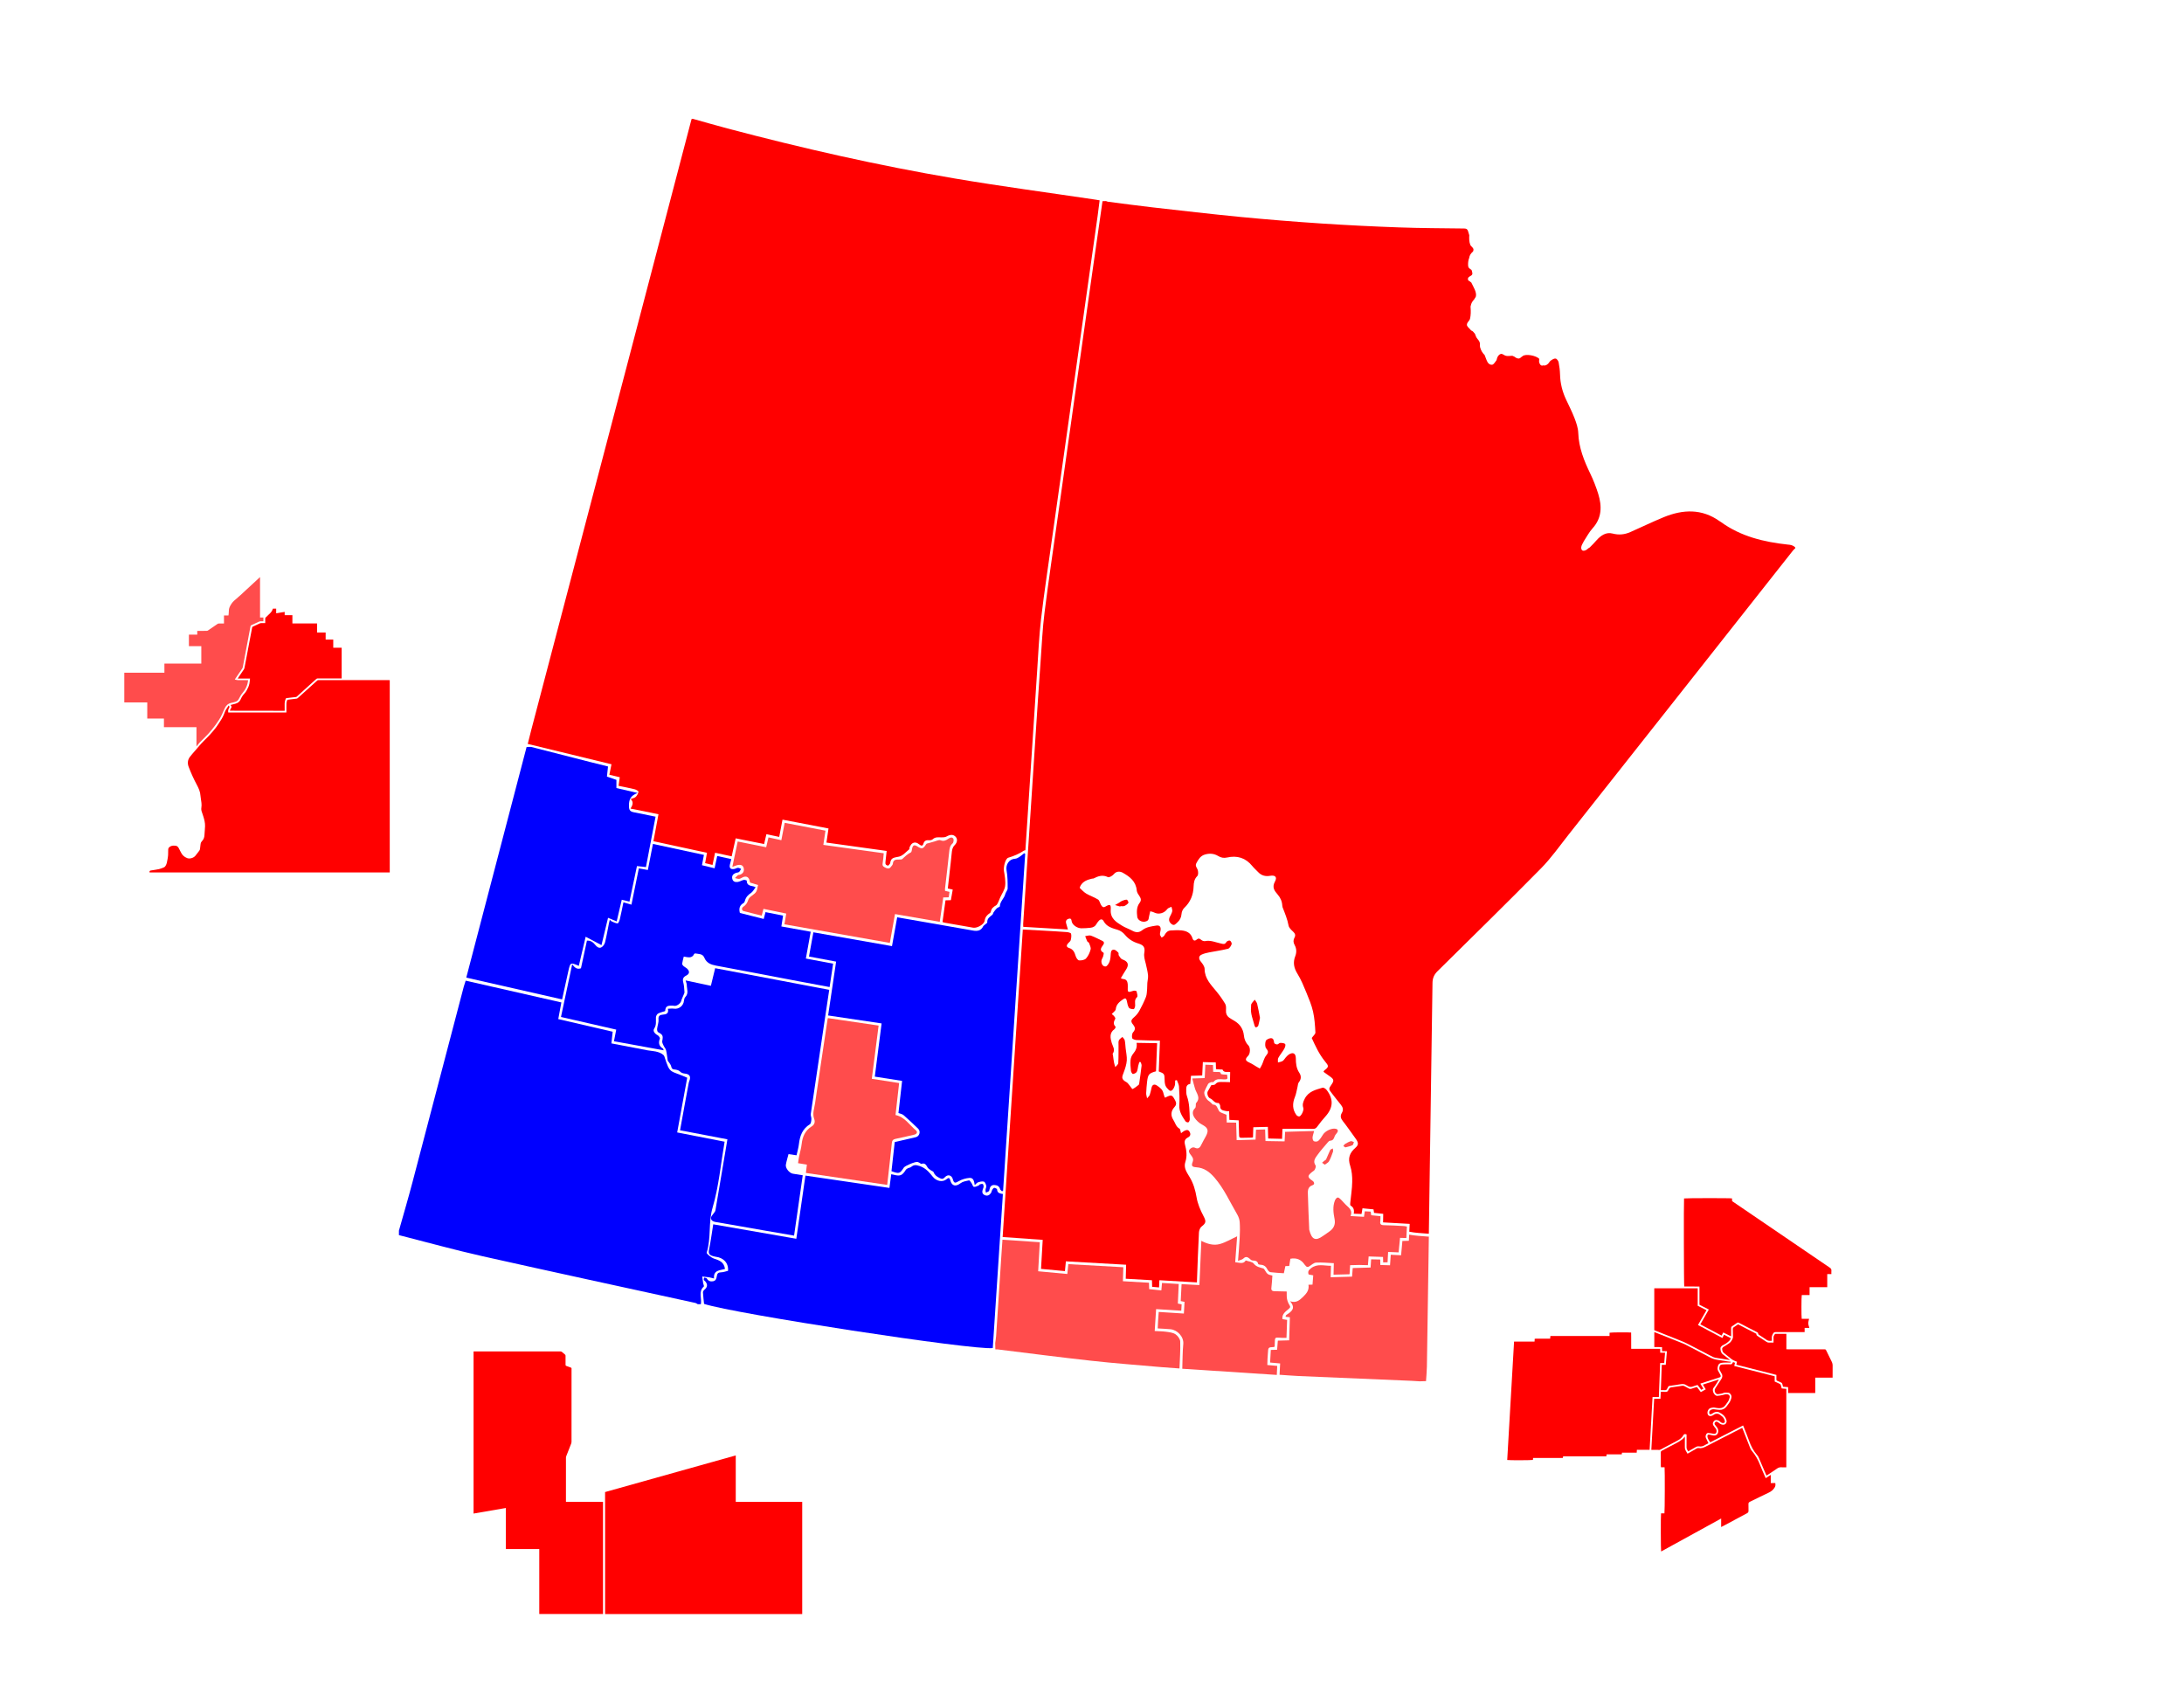 <ns0:svg xmlns:ns0="http://www.w3.org/2000/svg" version="1.1" id="Layer_1" x="0px" y="0px" width="1045.5px" height="817.676px" viewBox="0 0 1045.5 817.676" enable-background="new 0 0 1045.5 817.676">
  <ns0:defs />
  <ns0:path fill="#808285" stroke="#000000" stroke-width="1.4" stroke-miterlimit="10" d="M951.5,621.64" />
  <ns0:path fill="#ff0000" data-riding="Desnethe&#8212;Missinippi&#8212;Churchill River" d="M 331.813 56.917 C 337.283 58.443 342.733 60.039 348.225 61.487 C 384.087 70.963 420.246 79.199 456.813 85.395 C 479.309 89.214 501.944 92.204 524.516 95.579 C 525.071 95.653 525.628 95.758 526.401 95.89 C 526.089 98.323 525.814 100.756 525.466 103.195 C 521.824 129.035 518.162 154.879 514.516 180.714 C 510.878 206.444 507.229 232.173 503.614 257.906 C 501.816 270.695 499.875 283.45 498.367 296.264 C 497.394 304.566 497.052 312.919 496.486 321.229 C 495.695 332.893 494.964 344.523 494.203 356.178 C 493.382 368.729 492.558 381.279 491.737 393.824 C 491.446 398.21 491.156 402.592 490.863 407 C 490.56 407.072 490.317 407.075 490.146 407.189 C 487.837 408.702 485.365 409.777 482.695 410.559 C 481.212 410.997 480.295 415.089 480.598 416.92 C 480.993 419.29 481.461 421.764 481.165 424.098 C 480.916 426.027 479.6 427.807 478.771 429.665 C 478.447 430.399 478.204 431.166 477.844 431.882 C 477.568 432.424 477.281 433.11 476.799 433.383 C 475.616 434.051 474.636 434.785 474.385 436.22 C 474.331 436.532 474.139 436.906 473.892 437.052 C 472.556 437.958 471.637 438.89 471.361 440.732 C 471.082 442.566 467.679 444.369 465.909 444.069 C 461.294 443.278 456.693 442.469 452.085 441.646 C 451.815 441.598 451.564 441.46 451.183 441.335 C 451.665 437.874 452.142 434.432 452.621 430.962 C 453.483 430.933 454.203 430.906 455.189 430.893 C 455.473 429.279 455.767 427.6 456.085 425.815 C 455.26 425.635 454.563 425.503 453.723 425.303 C 454.188 421.144 454.655 417.022 455.117 412.899 C 455.287 411.383 455.455 409.867 455.596 408.352 C 455.731 406.952 455.884 405.687 457.004 404.558 C 458.416 403.138 458.416 401.494 457.412 400.487 C 456.289 399.354 454.826 399.426 453.097 400.423 C 452.429 400.808 451.488 400.84 450.67 400.834 C 449.218 400.813 447.779 400.55 446.537 401.709 C 446.152 402.065 445.428 402.272 444.892 402.206 C 443.469 402.05 442.471 402.365 442.039 403.881 C 441.665 405.217 440.817 404.795 440.107 404.217 C 439.046 403.372 437.908 402.922 436.709 403.728 C 436.164 404.094 435.819 404.791 435.481 405.412 C 435.301 405.723 435.487 406.35 435.259 406.541 C 433.701 407.8 432.231 409.583 430.445 410.029 C 428.396 410.535 426.421 410.32 426.146 413.097 C 426.101 413.558 425.513 413.971 425.216 414.358 C 423.985 414.202 423.743 413.549 423.878 412.548 C 424.099 410.883 424.252 409.208 424.452 407.326 C 414.821 405.999 405.311 404.669 395.625 403.323 C 395.96 401.037 396.278 398.892 396.613 396.57 C 389.259 395.156 381.99 393.766 374.59 392.343 C 374.05 395.156 373.55 397.793 373.014 400.609 C 370.977 400.172 369.023 399.764 366.887 399.297 C 366.524 400.834 366.192 402.287 365.788 404.01 C 361.263 403.103 356.778 402.2 352.177 401.292 C 351.538 404.175 350.918 406.961 350.265 409.906 C 347.556 409.319 344.998 408.765 342.313 408.184 C 341.894 410.185 341.508 412.039 341.091 414.032 C 339.872 413.723 338.754 413.465 337.553 413.162 C 337.855 411.479 338.137 409.951 338.449 408.211 C 329.904 406.368 321.449 404.531 312.802 402.664 C 313.605 398.356 314.4 394.135 315.221 389.745 C 310.745 388.841 306.415 387.972 301.849 387.062 C 302.822 385.431 303.473 383.99 301.912 382.481 C 302.82 382.115 303.761 381.99 304.312 381.465 C 304.968 380.823 305.48 379.883 305.654 378.99 C 305.708 378.709 304.528 377.972 303.826 377.804 C 301.322 377.18 298.769 376.716 296.115 376.159 C 296.309 374.769 296.486 373.474 296.685 372.045 C 295.033 371.649 293.464 371.27 291.711 370.858 C 292.046 369.19 292.364 367.614 292.723 365.84 C 279.398 362.599 266.125 359.372 252.633 356.097 C 253.233 353.728 253.79 351.451 254.381 349.174 C 270.334 288.426 286.297 227.664 302.245 166.91 C 311.796 130.521 321.326 94.102 330.865 57.708 C 330.941 57.43 331.031 57.157 331.118 56.897 C 331.363 56.933 331.584 56.924 331.813 56.917 Z" style="" />
  <ns0:path fill="#0000ff" data-riding="Souris&#8212;Moose Mountain" d="M 341.43 586.048 C 354.705 588.352 367.839 590.647 381.204 592.969 C 382.656 582.921 384.09 572.95 385.564 562.73 C 398.953 564.699 412.255 566.645 425.774 568.629 C 426.065 566.461 426.339 564.327 426.643 562.08 C 427.161 562.187 427.533 562.248 427.901 562.335 C 430.956 563.113 431.864 562.724 433.617 559.986 C 433.851 559.612 434.324 559.365 434.741 559.153 C 435.185 558.943 435.777 558.919 436.14 558.617 C 437.437 557.538 438.375 557.541 440.212 558.137 C 443.243 559.132 444.876 561.247 446.62 563.375 C 448.301 565.435 451.32 566.074 453.226 564.377 C 454.074 563.623 454.61 563.809 454.886 564.89 C 455.608 567.743 457.468 568.192 459.826 566.376 C 460.899 565.562 462.463 565.313 463.853 565.016 C 464.167 564.953 464.731 565.82 465.075 566.316 C 465.489 566.885 465.696 567.985 466.164 568.102 C 466.843 568.263 467.691 567.775 468.455 567.497 C 468.692 567.431 468.824 567.008 469.057 566.936 C 469.506 566.793 470.067 566.622 470.441 566.763 C 470.711 566.874 470.876 567.526 470.867 567.943 C 470.852 568.42 470.615 568.896 470.454 569.379 C 470.079 570.516 470.138 571.497 471.391 572.071 C 472.644 572.635 473.603 572.134 474.324 571.143 C 474.675 570.675 474.723 569.978 475.035 569.46 C 475.255 569.085 475.699 568.563 476.011 568.584 C 476.485 568.624 477.305 569.052 477.321 569.343 C 477.389 571.131 478.698 571.302 480.092 571.551 C 478.477 596.174 476.859 620.754 475.25 645.289 C 466.119 646.475 351.281 628.847 337.035 624.145 C 336.843 622.216 336.615 620.433 336.519 618.642 C 336.495 618.232 336.831 617.677 337.172 617.405 C 338.703 616.155 338.877 614.843 337.607 613.339 C 337.391 613.075 336.999 612.901 336.921 612.629 C 336.834 612.309 337.01 611.912 337.073 611.556 C 337.517 611.688 338.2 611.688 338.368 611.993 C 339.072 613.198 340.09 613.557 341.367 613.312 C 342.748 613.046 342.997 611.88 343.165 610.753 C 343.344 609.567 343.866 609.057 345.153 609.034 C 346.296 609.012 347.434 608.563 348.515 608.312 C 348.83 604.504 346.292 602.008 342.58 601.568 C 342.136 601.51 341.706 601.37 341.274 601.255 C 339.691 600.818 339.023 600.076 339.413 598.215 C 340.237 594.255 340.753 590.237 341.43 586.048 Z" style="" />
  <ns0:path fill="#0000ff" data-riding="Yorkton&#8212;Melville" d="M 479.69 570.274 C 479.367 569.935 478.866 569.606 478.755 569.213 C 478.366 567.712 477.225 567.284 475.945 567.245 C 474.623 567.188 473.91 568.021 473.698 569.306 C 473.644 569.617 473.558 570.052 473.327 570.233 C 472.94 570.535 472.428 570.673 471.969 570.888 C 471.895 570.451 471.724 569.978 471.769 569.552 C 471.828 568.881 472.258 568.204 472.128 567.613 C 471.963 566.871 471.529 565.768 470.981 565.612 C 470.147 565.367 469.073 565.675 468.17 565.968 C 467.646 566.131 467.256 566.715 466.615 567.275 C 466.339 565.504 466.052 563.704 464.135 563.841 C 462.376 563.976 460.492 564.509 458.972 565.39 C 457.229 566.421 456.675 566.457 456.132 564.474 C 455.578 562.467 453.721 561.963 452.295 563.536 C 451.435 564.491 450.868 564.435 449.736 563.863 C 448.388 563.182 447.423 562.454 446.878 561.04 C 446.734 560.669 446.057 560.526 445.667 560.228 C 445.096 559.791 444.397 559.414 444.047 558.829 C 443.352 557.642 442.783 556.514 441.077 557.128 C 440.892 557.191 440.556 556.816 440.271 556.669 C 439.927 556.492 439.589 556.286 439.22 556.202 C 438.231 555.95 433.24 558.029 432.682 558.886 C 430.754 561.853 430.409 561.96 426.76 560.615 C 427.271 556.034 427.791 551.402 428.32 546.668 C 431.706 545.889 435.046 545.12 438.384 544.355 C 440.143 543.93 440.871 541.635 439.549 540.305 C 437.272 538.046 434.903 535.87 432.491 533.75 C 431.937 533.267 431.056 533.153 430.1 532.779 C 430.669 527.745 431.25 522.637 431.844 517.4 C 427.478 516.714 423.218 516.068 418.775 515.354 C 419.862 506.834 420.935 498.459 422.031 489.888 C 413.492 488.621 405.051 487.362 396.431 486.08 C 397.713 477.484 398.975 468.988 400.259 460.302 C 395.904 459.49 391.661 458.7 387.269 457.869 C 387.97 454.002 388.65 450.257 389.369 446.275 C 401.904 448.48 414.353 450.667 427.005 452.89 C 427.844 448.238 428.652 443.722 429.492 439.087 C 434.322 439.929 439.028 440.762 443.735 441.571 C 451.117 442.877 458.493 444.177 465.882 445.454 C 467.834 445.784 469.605 445.562 470.613 443.486 C 470.815 443.054 471.325 442.799 471.694 442.449 C 472.018 442.14 472.632 441.814 472.617 441.529 C 472.482 439.618 473.899 438.854 475.067 437.859 C 475.37 437.589 475.405 437.036 475.658 436.673 C 476.118 436.019 476.595 435.36 477.171 434.797 C 477.602 434.38 478.648 434.141 478.653 433.808 C 478.695 431.489 480.724 430.081 481.23 428.002 C 481.463 427.044 482.371 426.166 482.371 425.245 C 482.378 422.4 482.375 419.475 481.86 416.695 C 481.34 413.884 483.07 411.188 485.907 411.062 C 486.611 411.03 487.339 410.613 487.959 410.217 C 488.777 409.702 489.502 409.034 490.272 408.435 C 490.437 408.519 490.601 408.612 490.767 408.699 C 487.246 462.444 483.716 516.193 480.194 569.942 C 480.029 570.022 479.858 570.148 479.69 570.274 Z" style="" />
  <ns0:path fill="#0000ff" data-riding="Moose Jaw&#8212;Lake Centre&#8212;Lanigan" d="M 396.958 473.802 C 396.068 479.731 395.221 485.409 394.372 491.089 C 392.278 505.135 390.169 519.177 388.12 533.241 C 388.002 534.025 388.482 534.891 388.419 535.682 C 388.353 536.545 388.246 537.815 387.694 538.16 C 384.117 540.362 382.901 543.717 382.454 547.618 C 382.251 549.401 381.72 551.133 381.313 553.014 C 380.025 552.828 378.814 552.637 377.463 552.451 C 377.026 554.174 376.501 555.824 376.199 557.514 C 375.905 559.141 377.889 561.568 379.548 561.819 C 381.091 562.05 382.622 562.304 384.282 562.571 C 382.885 572.246 381.522 581.778 380.132 591.459 C 375.581 590.674 371.21 589.94 366.842 589.176 C 358.738 587.762 350.639 586.312 342.526 584.943 C 341.286 584.733 340.381 584.145 340.321 583.04 C 340.282 582.354 341.103 581.614 341.54 580.934 C 341.855 580.431 342.371 579.976 342.466 579.451 C 344.399 568.174 346.283 556.894 348.219 545.371 C 340.681 543.936 333.185 542.504 325.544 541.042 C 326.353 536.611 327.139 532.297 327.92 527.997 C 328.493 524.896 329.065 521.795 329.643 518.688 C 329.724 518.251 329.829 517.801 329.997 517.391 C 330.811 515.33 330.168 514.165 327.924 513.91 C 326.944 513.799 326.207 513.632 325.452 512.85 C 324.867 512.247 323.724 512.02 322.803 511.924 C 321.671 511.83 321.494 511.216 321.267 510.324 C 321.099 509.653 320.58 509.071 320.203 508.457 C 320.039 508.188 319.705 507.969 319.654 507.688 C 319.37 506.043 319.244 504.359 318.867 502.737 C 318.681 501.95 318.016 501.303 317.671 500.536 C 317.363 499.841 316.883 499.01 317.015 498.355 C 317.522 495.799 317.318 495.311 315.064 494.094 C 314.702 493.909 314.501 493.034 314.559 492.497 C 314.72 490.99 315.37 489.466 315.232 488.003 C 315.071 486.32 315.855 485.82 317.137 485.703 C 318.849 485.555 320.268 485.266 319.721 482.874 C 320.778 482.848 321.677 482.689 322.527 482.823 C 324.916 483.225 327.193 481.485 327.411 479.06 C 327.469 478.437 327.66 477.686 328.065 477.26 C 329.805 475.483 328.78 473.439 328.765 471.483 C 328.765 470.845 328.454 470.21 328.214 469.315 C 332.349 470.192 336.273 471.022 340.309 471.879 C 341.011 468.994 341.67 466.276 342.356 463.454 C 360.568 466.908 378.655 470.333 396.958 473.802 Z" style="" />
  <ns0:path fill="#0000ff" data-riding="Carlton Trail&#8212;Eagle Creek" d="M 318.408 483.989 C 317.153 484.421 315.963 484.627 314.974 485.193 C 314.454 485.495 314.013 486.38 313.992 487.039 C 313.929 488.848 314.313 490.646 313.168 492.357 C 312.428 493.471 313.369 494.778 314.831 495.545 C 315.358 495.823 316.032 496.818 315.882 497.192 C 315.064 499.281 315.511 500.805 317.401 501.962 C 317.504 502.028 317.513 502.264 317.683 502.753 C 309.657 501.291 301.838 499.85 293.904 498.42 C 294.278 496.512 294.619 494.762 294.997 492.853 C 286.204 490.84 277.504 488.845 268.548 486.799 C 270.316 478.488 272.056 470.267 273.905 461.594 C 275.133 463.226 276.272 464.173 278.114 463.493 C 279.044 459.194 279.987 454.798 280.967 450.275 C 282.765 450.094 284.005 451.111 284.946 452.297 C 285.761 453.33 286.743 453.983 287.792 453.51 C 288.604 453.142 289.386 452.075 289.614 451.156 C 290.374 448.157 290.875 445.1 291.486 442.054 C 291.593 441.526 291.738 441.001 291.914 440.268 C 292.328 440.642 292.534 440.942 292.813 441.055 C 293.747 441.445 294.706 441.994 295.659 442.003 C 296.022 442.003 296.553 440.735 296.729 439.977 C 297.364 437.292 297.88 434.608 298.44 431.924 C 299.755 432.305 300.944 432.652 302.277 433.038 C 303.485 427.109 304.633 421.491 305.819 415.67 C 307.246 415.925 308.591 416.17 310.133 416.446 C 310.945 412.291 311.736 408.225 312.566 403.968 C 320.736 405.723 328.801 407.458 336.972 409.217 C 336.66 410.867 336.369 412.402 336.037 414.157 C 338.005 414.634 339.947 415.092 342.083 415.625 C 342.502 413.66 342.894 411.817 343.335 409.753 C 345.556 410.226 347.715 410.706 350.07 411.23 C 349.828 412.165 349.602 412.95 349.426 413.768 C 349.037 415.515 349.702 416.257 351.482 415.966 C 352.081 415.886 352.641 415.437 353.234 415.41 C 353.737 415.386 354.255 415.721 354.768 415.901 C 354.45 416.416 354.223 417.06 353.77 417.405 C 353.363 417.716 352.686 417.669 352.168 417.878 C 350.933 418.373 350.234 419.224 350.547 420.646 C 350.861 422.082 352.011 422.331 353.159 422.172 C 354.133 422.031 355.032 421.419 356.008 421.192 C 356.467 421.081 357.467 421.41 357.471 421.531 C 357.44 423.75 359.055 423.963 360.634 424.278 C 360.847 424.314 361.042 424.431 361.725 424.707 C 360.927 425.734 360.409 426.804 359.544 427.394 C 358.121 428.358 357.051 429.452 356.613 431.142 C 356.512 431.547 356.293 432.067 355.963 432.251 C 354.073 433.296 353.62 434.857 354.192 437.011 C 357.878 437.94 361.677 438.899 365.598 439.884 C 365.878 438.818 366.126 437.852 366.452 436.615 C 369.184 437.158 371.902 437.686 374.854 438.293 C 374.587 439.99 374.338 441.628 374.054 443.473 C 378.757 444.309 383.374 445.151 388.093 445.999 C 387.311 450.311 386.562 454.469 385.771 458.837 C 390.103 459.649 394.387 460.449 398.822 461.269 C 398.253 465.041 397.707 468.697 397.144 472.481 C 392.173 471.558 387.368 470.671 382.565 469.763 C 369.332 467.256 356.117 464.7 342.871 462.244 C 340.339 461.773 338.214 460.961 337.187 458.456 C 336.351 456.423 334.503 456.728 332.909 456.396 C 332.729 456.354 332.382 456.477 332.319 456.611 C 331.255 458.927 329.332 458.217 327.328 457.887 C 327.048 459.065 326.707 460.159 326.555 461.3 C 326.503 461.645 326.89 462.148 327.211 462.447 C 327.75 462.921 328.472 463.221 328.982 463.723 C 330.248 464.973 330.078 466.198 328.516 466.977 C 327.082 467.684 326.629 468.611 327.079 470.237 C 327.492 471.729 327.537 473.332 327.666 474.893 C 327.696 475.297 327.453 475.716 327.294 476.112 C 326.911 477.11 326.378 478.069 326.12 479.093 C 325.817 480.3 323.996 481.694 322.783 481.469 C 322.288 481.382 321.779 481.362 321.276 481.367 C 319.167 481.409 318.612 481.924 318.408 483.989 Z" style="" />
  <ns0:path fill="#ff4c4c" data-riding="Prince Albert" d="M 362.884 423.643 C 361.575 423.245 360.362 422.873 359.053 422.463 C 358.986 422.151 358.908 421.777 358.807 421.399 C 358.387 419.811 357.245 419.227 355.712 419.871 C 355.086 420.128 354.508 420.601 353.872 420.683 C 353.213 420.758 352.515 420.449 351.835 420.309 C 352.296 419.844 352.737 419.341 353.246 418.93 C 353.435 418.774 353.791 418.828 354.06 418.754 C 355.658 418.286 356.386 417.069 356.017 415.542 C 355.7 414.202 354.642 413.699 352.908 414.133 C 352.224 414.305 351.583 414.592 350.579 414.957 C 351.473 410.748 352.287 406.886 353.147 402.805 C 357.704 403.726 362.147 404.615 366.779 405.555 C 367.144 403.989 367.492 402.482 367.875 400.84 C 369.91 401.281 371.873 401.712 374.038 402.182 C 374.565 399.429 375.085 396.742 375.635 393.869 C 382.154 395.12 388.593 396.355 395.167 397.623 C 394.822 399.932 394.492 402.083 394.139 404.426 C 403.742 405.754 413.317 407.084 423.053 408.435 C 422.883 410.134 422.807 411.761 422.52 413.346 C 422.289 414.666 423.161 414.984 424.019 415.407 C 424.908 415.835 425.75 415.952 426.415 415.014 C 426.771 414.511 427.37 414.02 427.415 413.471 C 427.58 411.476 428.901 411.416 430.387 411.437 C 430.933 411.443 431.667 411.476 431.991 411.161 C 433.228 409.96 434.441 408.8 436.032 408.027 C 436.436 407.833 436.503 406.841 436.631 406.197 C 436.961 404.571 437.707 404.231 439.103 405.136 C 441.362 406.572 441.877 406.431 443.393 404.052 C 443.592 403.74 444.202 403.683 444.639 403.551 C 445.56 403.273 446.488 403.003 447.414 402.767 C 448.343 402.533 449.451 401.913 450.186 402.204 C 451.638 402.782 452.711 402.383 453.795 401.613 C 454.64 401.035 455.635 400.469 456.324 401.397 C 456.672 401.844 456.486 403.291 456.018 403.699 C 454.673 404.885 454.539 406.314 454.373 407.908 C 453.768 413.735 453.05 419.556 452.387 425.384 C 452.349 425.695 452.4 426.043 452.409 426.426 C 453.079 426.585 453.721 426.738 454.532 426.917 C 454.409 427.798 454.287 428.656 454.16 429.521 C 453.236 429.545 452.459 429.569 451.546 429.587 C 450.995 433.434 450.443 437.263 449.87 441.259 C 442.686 440.01 435.618 438.787 428.437 437.541 C 427.596 442.251 426.801 446.718 425.971 451.347 C 409.116 448.375 392.383 445.418 375.518 442.446 C 375.812 440.681 376.082 439.042 376.378 437.301 C 372.696 436.543 369.128 435.804 365.479 435.052 C 365.197 436.146 364.939 437.113 364.634 438.287 C 361.701 437.556 358.818 436.87 355.958 436.103 C 355.019 435.846 354.909 434.638 355.871 434.009 C 357.15 433.17 357.78 432.062 358.235 430.669 C 358.435 430.039 359.017 429.438 359.58 429.021 C 362.186 427.094 362.204 427.116 362.884 423.643 Z" style="" />
  <ns0:path fill="#ff4c4c" data-riding="Regina&#8212;Qu'Appelle" d="M 385.792 561.46 C 385.957 560.046 386.101 558.836 386.26 557.484 C 384.866 557.25 383.56 557.041 382.029 556.786 C 382.212 555.636 382.347 554.542 382.562 553.478 C 382.945 551.543 383.542 549.643 383.754 547.675 C 384.147 544.104 385.42 541.144 388.617 539.145 C 389.828 538.391 390.337 537.136 389.765 535.613 C 388.802 533.057 389.822 530.589 390.178 528.135 C 392.114 514.8 394.132 501.482 396.128 488.165 C 396.158 487.953 396.224 487.731 396.314 487.335 C 404.374 488.527 412.378 489.708 420.599 490.919 C 419.518 499.391 418.445 507.798 417.343 516.4 C 421.706 517.07 425.962 517.733 430.423 518.428 C 429.842 523.569 429.27 528.635 428.692 533.741 C 433.15 534.669 435.34 538.483 438.438 541.072 C 439.403 541.878 438.914 542.869 437.578 543.16 C 434.609 543.846 431.652 544.571 428.661 545.155 C 427.469 545.404 427.053 545.964 426.928 547.163 C 426.25 553.766 425.478 560.358 424.713 567.179 C 411.71 565.262 398.852 563.371 385.792 561.46 Z" style="" />
  <ns0:path fill="#ff4c4c" data-riding="Brandon&#8212;Souris" d="M 476.418 642.871 C 476.568 641.723 476.784 640.576 476.864 639.426 C 477.695 626.821 478.504 614.208 479.327 601.604 C 479.498 598.919 479.697 596.232 479.888 593.424 C 485.874 593.834 491.704 594.233 497.766 594.625 C 497.508 599.233 497.247 603.772 496.98 608.528 C 501.678 608.965 506.25 609.393 510.947 609.828 C 511.1 608.266 511.236 606.817 511.397 605.118 C 520.121 605.598 528.819 606.089 537.738 606.589 C 537.672 608.808 537.609 610.981 537.544 613.291 C 541.774 613.533 545.866 613.777 550.033 614.019 C 550.064 615.029 550.096 615.955 550.12 617.078 C 552.005 617.269 553.89 617.459 555.95 617.677 C 556.047 616.491 556.149 615.388 556.262 614.12 C 558.965 614.286 561.571 614.436 564.268 614.618 C 564.124 617.842 563.989 620.871 563.848 623.984 C 564.462 624.113 564.987 624.214 565.657 624.353 C 565.601 625.317 565.565 626.27 565.487 627.411 C 561.466 627.153 557.559 626.905 553.44 626.642 C 553.224 630.185 553.003 633.577 552.769 637.131 C 554.704 637.238 556.499 637.245 558.263 637.487 C 559.792 637.696 561.49 637.87 562.703 638.671 C 563.776 639.386 564.936 640.921 564.984 642.131 C 565.121 646.338 564.798 650.561 564.637 655.05 C 561.719 654.837 558.935 654.66 556.158 654.432 C 544.865 653.432 533.559 652.596 522.293 651.347 C 507.337 649.707 492.411 647.748 477.473 645.917 C 477.146 645.876 476.805 645.908 476.476 645.908 C 476.476 644.893 476.445 643.884 476.418 642.871 Z" style="" />
  <ns0:path fill="#ff0000" data-riding="Dauphin&#8212;Swan River&#8212;Neepawa" d="M 532.199 485.406 C 532.636 485.777 533.028 485.999 533.286 486.34 C 533.573 486.721 534.046 487.353 533.915 487.602 C 533.199 488.944 532.708 490.166 534.017 491.457 C 534.134 491.575 533.831 492.393 533.541 492.606 C 530.946 494.43 531.522 496.955 532.222 499.301 C 532.735 500.985 534.003 502.495 532.678 504.344 C 532.564 504.514 532.755 504.862 532.795 505.14 C 532.95 506.264 533.064 507.394 533.271 508.502 C 533.412 509.279 533.676 510.03 533.889 510.792 C 534.391 510.158 535.296 509.551 535.323 508.889 C 535.509 506.036 535.419 503.167 535.449 500.299 C 535.458 499.502 535.317 498.615 535.635 497.974 C 535.944 497.318 536.729 496.89 537.304 496.356 C 537.693 496.89 538.293 497.378 538.421 497.959 C 538.69 499.218 538.712 500.536 538.858 501.818 C 539.044 503.754 539.544 505.709 539.404 507.616 C 539.26 509.548 538.636 511.453 537.95 513.284 C 537.139 515.438 536.477 516.546 539.281 518.032 C 539.833 518.326 540.216 518.955 540.642 519.455 C 541.18 520.087 541.975 521.391 542.166 521.29 C 543.226 520.807 544.165 520.028 545.091 519.285 C 545.303 519.099 545.327 518.664 545.389 518.329 C 545.777 515.597 546.184 512.861 546.489 510.123 C 546.552 509.56 546.214 508.954 546.055 508.392 C 545.83 508.379 545.618 508.374 545.387 508.374 C 545.201 509.024 545.01 509.662 544.853 510.303 C 544.635 511.231 544.635 512.247 544.179 513.056 C 543.877 513.607 543.011 513.991 542.361 514.102 C 542.097 514.15 541.451 513.182 541.406 512.634 C 541.22 510.914 541.046 509.14 541.204 507.424 C 541.297 506.363 541.783 505.185 542.48 504.364 C 543.692 502.891 544.449 501.377 544.089 499.191 C 547.427 499.245 550.615 499.295 553.926 499.352 C 553.74 503.984 553.572 508.412 553.39 512.82 C 550.015 513.742 549.546 514.255 549.126 517.799 C 548.904 519.611 548.769 521.469 548.688 523.308 C 548.659 523.962 548.901 524.621 549.123 525.748 C 549.707 525.019 550.19 524.639 550.369 524.153 C 550.75 523.036 551.004 521.88 551.25 520.719 C 551.562 519.224 552.545 518.755 553.809 519.6 C 555.226 520.537 556.595 521.535 556.963 523.384 C 557.102 524.043 557.374 524.672 557.563 525.3 C 557.682 525.325 557.812 525.403 557.889 525.363 C 560.84 523.881 561.092 523.971 562.629 526.862 C 563.249 528.015 563.102 528.998 562.228 529.935 C 560.535 531.764 560.307 533.951 561.685 536.069 C 562.617 537.492 562.911 539.29 564.612 540.251 C 565.056 540.509 565.077 541.54 565.37 542.444 C 565.865 542.078 566.248 541.719 566.701 541.464 C 567.609 540.955 568.633 540.476 569.376 541.632 C 570.081 542.704 569.996 543.804 568.69 544.461 C 567.161 545.239 566.856 546.342 567.273 547.948 C 567.986 550.635 568.366 553.377 567.456 556.124 C 566.461 559.051 568.223 561.304 569.517 563.5 C 571.327 566.535 572.222 569.678 572.815 573.144 C 573.331 576.227 574.625 579.265 576.108 582.069 C 577.421 584.586 577.466 585.377 575.209 587.121 C 574.478 587.684 573.993 588.97 573.945 589.952 C 573.535 597.828 573.273 605.717 572.974 613.857 C 566.932 613.513 561.053 613.171 555.007 612.811 C 554.944 613.998 554.905 615.05 554.854 616.26 C 553.722 616.179 552.673 616.074 551.541 615.978 C 551.514 614.954 551.483 613.962 551.451 612.818 C 547.289 612.581 543.2 612.347 538.903 612.102 C 538.961 609.848 539.021 607.692 539.084 605.403 C 529.431 604.848 519.926 604.327 510.246 603.77 C 510.103 605.298 509.956 606.793 509.797 608.449 C 505.978 608.102 502.247 607.763 498.347 607.389 C 498.616 602.723 498.876 598.23 499.152 593.493 C 492.831 593.056 486.563 592.606 479.972 592.137 C 483.189 543.089 486.398 494.124 489.625 444.941 C 493.028 445.127 496.327 445.289 499.626 445.481 C 503.341 445.687 507.056 445.898 510.768 446.173 C 511.469 446.23 512.626 446.544 512.733 446.954 C 512.973 447.893 512.805 449.011 512.572 449.981 C 512.446 450.529 511.853 450.963 511.43 451.416 C 510.382 452.525 510.418 453.346 511.792 453.78 C 513.836 454.424 514.426 455.97 514.977 457.773 C 515.223 458.559 515.996 459.7 516.589 459.724 C 517.7 459.79 519.226 459.529 519.899 458.79 C 520.954 457.627 521.688 456.011 522.084 454.469 C 522.317 453.549 521.692 452.402 521.335 451.383 C 521.227 451.062 520.649 450.93 520.481 450.592 C 520.085 449.792 519.813 448.938 519.486 448.111 C 520.421 448.016 521.443 447.581 522.23 447.863 C 524.083 448.513 525.811 449.495 527.596 450.316 C 528.657 450.805 528.672 451.515 528.067 452.36 C 527.129 453.662 526.138 454.906 528.279 456.063 C 528.465 456.174 528.279 457.165 528.118 457.705 C 527.891 458.505 527.284 459.245 527.255 460.014 C 527.204 461.327 527.893 462.711 529.281 462.624 C 529.982 462.562 530.841 461.189 531.174 460.251 C 531.611 459.001 531.683 457.584 531.761 456.255 C 531.824 455.107 532.417 454.439 533.418 454.621 C 534.146 454.762 534.823 455.433 535.371 456.027 C 535.617 456.282 535.339 456.979 535.56 457.321 C 536.039 458.037 536.567 459.005 537.289 459.247 C 540.018 460.182 540.626 461.776 539.006 464.191 C 538.152 465.473 537.399 466.834 536.552 468.248 C 536.989 468.412 537.28 468.602 537.585 468.625 C 539.173 468.672 539.721 469.665 539.85 471.049 C 539.886 471.384 539.893 471.735 539.88 472.074 C 539.779 475.201 539.763 475.165 542.639 474.257 C 543.078 474.125 544.044 474.297 544.075 474.501 C 544.311 475.435 544.761 476.9 544.32 477.301 C 542.951 478.569 543.448 479.95 543.416 481.358 C 543.397 481.963 542.978 483.06 542.729 483.06 C 541.92 483.072 540.776 482.895 540.42 482.373 C 539.815 481.439 539.662 480.172 539.401 479.027 C 539.147 477.874 538.652 477.619 537.645 478.32 C 535.922 479.524 534.344 480.741 534.113 483.132 C 534.021 483.875 532.903 484.579 532.199 485.406 Z" style="" />
  <ns0:path fill="#ff4c4c" data-riding="Portage&#8212;Lisgar" d="M 615.85 640.417 C 614.326 640.387 612.98 640.421 611.659 640.289 C 610.664 640.199 610.326 640.6 610.308 641.49 C 610.283 642.55 610.23 643.617 610.191 644.59 C 609.963 644.729 609.868 644.794 609.768 644.797 C 607.099 644.923 607.102 644.917 606.952 647.745 C 606.892 648.647 606.814 649.555 606.766 650.444 C 606.715 651.343 606.704 652.242 606.679 653.405 C 608.205 653.555 609.732 653.687 611.419 653.83 C 611.354 655.25 611.29 656.574 611.218 658.141 C 596.053 657.15 581.072 656.176 565.966 655.184 C 566.119 651.146 566.069 647.257 566.443 643.407 C 566.784 639.872 563.651 636.591 560.307 636.273 C 558.359 636.088 556.376 636.019 554.207 635.89 C 554.271 634.581 554.321 633.332 554.399 632.058 C 554.477 630.764 554.585 629.497 554.69 627.995 C 558.729 628.253 562.668 628.505 566.733 628.766 C 566.845 626.83 566.946 625.041 567.048 623.168 C 566.443 623.052 565.913 622.957 565.218 622.803 C 565.356 620.107 565.491 617.423 565.628 614.684 C 568.555 614.846 571.246 614.996 574.161 615.137 C 574.472 608.051 574.769 601.091 575.093 593.957 C 577.975 595.477 581.034 596.331 584.06 595.456 C 586.884 594.643 589.488 593.052 592.23 591.792 C 591.924 595.833 591.631 599.968 591.304 604.189 C 593.294 604.386 595.244 605.249 596.34 603.348 C 597.775 603.862 599.489 603.953 600.163 604.839 C 601.43 606.479 603.108 606.663 604.777 607.194 C 605.011 607.272 605.215 607.548 605.361 607.79 C 606.677 609.962 606.809 610.07 609.097 610.592 C 608.954 612.524 608.885 614.472 608.627 616.406 C 608.465 617.654 609.001 618.042 610.077 618.069 C 611.998 618.132 613.909 618.163 615.958 618.205 C 616 619.421 615.895 620.619 616.099 621.74 C 616.294 622.771 616.695 623.802 617.262 624.688 C 617.756 625.481 617.801 625.772 617.043 626.431 C 615.545 627.744 613.618 628.876 613.891 631.432 C 614.539 631.539 615.287 631.66 616.15 631.797 C 616.027 634.67 615.937 637.415 615.85 640.417 Z" style="" />
  <ns0:path fill="#ff4c4c" data-riding="Provencher" d="M 683.863 591.926 C 683.821 591.935 683.8 591.944 683.746 591.942 C 680.697 591.687 677.586 591.564 674.572 590.994 C 674.509 591.974 674.482 592.945 674.438 593.931 L 671.334 594.02 C 671.13 596.279 670.923 598.496 670.713 600.867 C 669.021 600.782 667.465 600.696 665.77 600.621 C 665.656 602.263 665.542 603.868 665.414 605.661 C 663.865 605.616 662.373 605.57 660.775 605.525 L 660.712 602.898 C 659.251 602.864 657.881 602.835 656.366 602.814 C 656.276 604.216 656.18 605.471 656.111 606.744 L 647.56 606.984 C 647.464 608.308 647.36 609.753 647.249 611.101 L 636.993 611.392 C 637.05 609.456 637.095 607.808 637.158 605.906 C 633.875 605.951 630.627 604.72 627.579 607.093 C 626.471 607.958 625.97 608.677 626.445 610.049 C 627.124 610.178 627.819 610.316 628.655 610.487 C 628.545 611.937 628.433 613.399 628.314 614.918 L 626.375 614.981 C 626.81 617.585 625.402 619.217 623.673 620.889 C 621.962 622.545 620.335 623.816 617.591 622.872 C 619.766 625.551 619.371 627.097 616.357 629.044 C 616.09 629.224 615.812 629.383 615.608 629.614 C 615.485 629.763 615.503 630.024 615.431 630.306 C 616.099 630.387 616.686 630.474 617.477 630.546 C 617.357 634.251 617.247 637.886 617.139 641.585 L 611.71 641.735 C 611.594 643.155 611.479 644.597 611.365 646.098 L 608.345 646.175 C 608.232 648.189 608.12 650.115 608.01 652.215 C 609.678 652.371 611.209 652.512 612.818 652.652 C 612.726 654.463 612.632 656.206 612.537 658.069 C 615.626 658.264 618.654 658.531 621.675 658.672 C 639.651 659.454 657.627 660.203 675.603 660.964 C 676.93 661.027 678.266 661.122 679.594 661.203 L 682.647 661.117 C 682.788 658.833 683.019 656.56 683.066 654.259 C 683.387 633.487 683.707 612.722 684.004 591.942 C 683.932 591.935 683.896 591.926 683.863 591.926 Z" style="" />
  <ns0:path fill="#ff0000" data-riding="Churchill&#8212;Keewatinook Aski" d="M 859.412 262.079 L 859.424 262.403 C 859.032 262.79 858.612 263.146 858.27 263.583 C 843.515 282.249 828.775 300.956 814.022 319.636 C 792.939 346.318 771.862 373.007 750.755 399.696 C 746.488 405.091 742.51 410.79 737.698 415.668 C 721.355 432.253 704.713 448.543 688.136 464.907 C 686.532 466.489 685.778 468.226 685.751 470.456 C 685.565 485.271 685.316 500.104 685.101 514.932 C 684.765 537.645 684.444 560.358 684.109 583.08 C 684.075 585.568 684.034 588.052 683.995 590.548 C 683.986 590.548 683.983 590.542 683.977 590.542 C 683.836 590.551 683.698 590.542 683.557 590.512 C 683.533 590.512 683.501 590.524 683.492 590.524 C 680.558 590.282 677.544 590.176 674.644 589.589 C 674.707 588.34 674.761 587.097 674.83 585.844 C 670.408 585.593 666.279 585.359 662.091 585.129 C 662.121 583.658 662.148 582.384 662.16 581.036 C 660.602 580.859 659.224 580.724 657.771 580.577 C 657.678 580.003 657.597 579.475 657.513 578.894 C 655.689 578.717 653.977 578.567 652.228 578.381 C 652.051 579.361 651.917 580.191 651.776 581.108 C 650.563 581.057 649.406 581.021 648.046 580.964 C 648.358 579.281 648.046 577.95 646.56 577.099 C 646.341 576.977 646.308 576.356 646.359 575.978 C 646.673 572.575 647.273 569.169 647.314 565.756 C 647.378 563.198 647.141 560.48 646.359 558.074 C 645.137 554.401 646.062 551.839 648.869 549.398 C 650.499 547.975 650.305 546.914 649.001 545.086 C 646.94 542.262 644.978 539.358 642.811 536.617 C 641.757 535.296 641.499 534.127 642.378 532.68 C 643.21 531.278 642.874 530.016 641.871 528.797 C 640.435 527.053 639.061 525.268 637.676 523.485 C 635.939 521.256 635.945 521.247 637.557 518.917 C 638.62 517.355 638.515 516.639 636.993 515.507 C 635.872 514.686 634.713 513.874 633.559 513.047 C 633.772 512.697 633.841 512.46 634.007 512.337 C 636.457 510.572 635.917 510.087 634.264 508.038 C 631.432 504.562 629.605 500.503 627.94 496.856 C 628.682 495.787 629.749 494.973 629.695 494.211 C 629.515 490.867 629.305 487.47 628.565 484.213 C 627.864 481.106 626.595 478.11 625.383 475.145 C 624.107 472.085 622.87 468.967 621.135 466.168 C 619.392 463.38 618.865 460.737 620.053 457.699 C 620.767 455.853 620.685 454.023 619.73 452.312 C 619.056 451.093 619.047 449.984 619.694 448.789 C 620.317 447.662 619.952 446.838 619.041 445.969 C 618.166 445.151 617.072 444.157 616.857 443.066 C 616.294 440.008 615.107 437.167 613.987 434.302 C 613.9 434.048 613.858 433.746 613.84 433.475 C 613.726 431.42 612.939 429.674 611.594 428.14 C 610.032 426.343 608.846 424.7 610.335 421.974 C 611.521 419.832 610.442 418.798 608.006 419.227 C 605.709 419.628 603.779 419.095 602.188 417.357 C 601.314 416.419 600.301 415.562 599.489 414.556 C 596.311 410.625 592.236 409.376 587.409 410.472 C 585.794 410.838 584.476 410.556 583.094 409.717 C 581.111 408.522 578.925 408.393 576.729 409.067 C 574.643 409.702 573.66 411.404 572.708 413.178 C 571.95 414.589 573.145 415.475 573.414 416.605 C 573.633 417.474 573.669 418.837 573.154 419.35 C 571.719 420.785 571.462 422.421 571.395 424.278 C 571.267 428.335 569.877 431.831 566.836 434.674 C 566.15 435.33 565.673 436.523 565.607 437.509 C 565.469 439.21 564.796 440.526 563.548 441.601 C 562.8 442.263 562.125 443.255 560.966 442.413 C 559.789 441.565 559.3 440.441 559.935 439.018 C 560.356 438.083 560.939 437.209 561.152 436.232 C 561.296 435.566 560.927 434.797 560.789 434.06 C 560.107 434.411 559.193 434.591 558.794 435.142 C 557.335 437.17 554.645 437.919 552.445 436.771 C 551.891 436.472 551.256 436.388 550.636 436.205 C 550.45 436.942 550.3 437.688 550.12 438.419 C 549.935 439.145 549.944 440.121 549.491 440.537 C 547.808 442.005 544.65 440.972 544.405 438.797 C 544.141 436.538 544.024 434.165 545.557 432.161 C 546.37 431.099 546.252 430.144 545.537 429.066 C 544.952 428.194 544.255 427.214 544.17 426.235 C 543.784 421.878 540.836 419.637 537.462 417.747 C 536.166 417.028 534.463 416.92 533.199 418.445 C 532.564 419.218 530.976 420.143 530.395 419.865 C 527.836 418.597 525.709 419.37 523.487 420.503 C 523.301 420.596 523.048 420.53 522.817 420.569 C 520.594 421.099 518.467 421.804 517.263 423.972 C 517.068 424.323 516.808 424.973 516.949 425.108 C 517.931 426.063 518.911 427.098 520.076 427.793 C 521.856 428.831 523.873 429.476 525.616 430.566 C 526.309 431.004 526.53 432.19 526.988 432.999 C 527.45 433.802 527.965 434.678 529.092 434.003 C 531.338 432.682 531.896 432.858 531.717 435.474 C 531.45 439.564 534.259 441.344 537.085 443.084 C 538.652 444.045 540.44 444.641 542.049 445.517 C 543.715 446.436 545.243 446.503 546.762 445.292 C 548.758 443.698 551.193 443.426 553.572 443.051 C 555.07 442.805 555.757 443.614 555.6 445.166 C 555.526 445.891 555.232 446.616 555.289 447.323 C 555.349 447.842 555.804 448.321 556.089 448.812 C 556.526 448.498 557.137 448.255 557.359 447.821 C 558.025 446.539 558.869 445.511 560.367 445.397 C 562.114 445.275 563.875 445.196 565.607 445.37 C 568.015 445.607 570.038 446.53 570.862 449.16 C 571.173 450.221 571.917 450.598 572.894 449.726 C 573.616 449.073 574.212 449.193 574.954 449.831 C 575.419 450.253 576.267 450.61 576.839 450.493 C 579.521 449.93 581.908 451.095 584.392 451.616 C 585.539 451.862 586.33 452.248 587.077 450.93 C 587.323 450.493 588.395 450.056 588.784 450.251 C 589.255 450.481 589.77 451.526 589.599 451.967 C 589.273 452.812 588.592 453.969 587.85 454.151 C 584.865 454.906 581.794 455.293 578.768 455.898 C 577.513 456.15 576.222 456.455 575.086 457.015 C 573.723 457.683 573.826 459.041 574.769 460.197 C 575.622 461.258 576.659 462.6 576.659 463.808 C 576.698 468.488 579.718 471.37 582.339 474.596 C 583.868 476.46 585.273 478.452 586.505 480.519 C 586.972 481.308 586.956 482.473 586.891 483.453 C 586.77 485.013 587.229 486.254 588.464 487.14 C 589.228 487.707 590.087 488.144 590.896 488.639 C 593.548 490.215 595.123 492.497 595.453 495.574 C 595.639 497.435 596.262 499.023 597.599 500.392 C 598.668 501.498 598.53 504.34 597.503 505.389 C 595.873 507.061 596.067 507.717 598.261 508.715 C 599.375 509.224 600.39 509.94 601.455 510.555 C 602 510.866 602.548 511.18 603.093 511.489 C 603.434 510.893 603.821 510.303 604.112 509.68 C 604.792 508.197 605.124 506.483 606.114 505.27 C 607.21 503.945 607.3 503.274 606.161 501.893 C 605.511 501.117 605.568 499.418 605.906 498.328 C 606.114 497.651 607.468 497.006 608.34 496.959 C 609.718 496.896 609.774 498.19 609.978 499.277 C 610.041 499.589 610.919 499.964 611.413 499.945 C 611.914 499.922 612.375 499.211 612.863 499.211 C 613.678 499.209 614.829 499.277 615.221 499.792 C 615.541 500.215 615.149 501.419 614.741 502.103 C 613.894 503.598 612.74 504.918 611.923 506.426 C 611.601 506.989 611.805 507.852 611.769 508.58 C 612.543 508.356 613.376 508.268 614.041 507.852 C 614.616 507.477 614.976 506.749 615.476 506.204 C 615.925 505.707 616.366 505.176 616.917 504.811 C 618.954 503.475 620.302 504.161 620.324 506.594 C 620.338 509.048 620.548 511.364 621.989 513.52 C 622.933 514.929 623.002 516.555 621.756 518.077 C 621.319 518.632 621.319 519.54 621.129 520.304 C 620.725 521.913 620.51 523.599 619.889 525.109 C 618.648 528.168 618.636 531.038 620.608 533.761 C 620.889 534.151 621.687 534.532 622.067 534.402 C 623.05 534.064 624.266 531.344 623.912 530.346 C 623.329 528.731 623.85 527.407 624.557 525.995 C 626.322 522.436 629.818 521.625 633.149 520.657 C 633.65 520.51 634.621 521.176 635.054 521.718 C 638.479 526.145 638.236 530.269 634.534 534.388 C 633.144 535.937 631.822 537.564 630.603 539.256 C 630.045 540.038 629.542 540.389 628.577 540.368 C 624.572 540.305 620.575 540.305 616.566 540.305 C 615.694 540.292 614.822 540.346 613.918 540.368 C 613.855 542.051 613.801 543.549 613.732 545.138 C 611.381 545.075 609.263 545.035 607.096 544.979 L 606.941 539.403 L 599.966 539.589 C 599.908 541.264 599.87 542.869 599.825 544.407 C 599.513 544.49 599.397 544.548 599.301 544.553 C 597.947 544.584 596.592 544.611 595.241 544.628 C 593.144 544.682 593.18 544.685 593.14 542.516 C 593.119 540.491 593.036 538.472 592.969 536.282 C 591.58 536.213 590.096 536.125 588.511 536.047 L 588.395 531.901 C 587.841 531.889 587.373 531.964 586.96 531.847 C 585.615 531.529 584.015 531.515 584.123 529.39 C 584.141 528.908 583.493 527.934 583.244 527.956 C 581.36 528.192 580.725 526.322 579.313 525.771 C 578.139 525.316 577.693 523.18 578.181 522.409 C 578.751 521.496 579.242 520.528 579.817 519.482 C 580.38 519.36 581.414 519.432 581.812 518.961 C 582.879 517.67 584.228 517.942 585.524 517.922 C 586.586 517.906 587.624 517.976 588.8 518.009 C 588.841 516.306 588.863 514.761 588.895 513.203 C 587.579 512.834 585.995 513.712 585.257 512.016 C 585.198 511.873 584.616 511.953 584.287 511.935 C 583.589 511.879 582.852 511.839 582.103 511.776 L 582.01 508.556 C 579.949 508.497 577.935 508.454 575.817 508.394 C 575.727 510.588 575.626 512.702 575.506 514.809 L 570.137 514.965 C 570.014 516.319 569.904 517.547 569.787 518.859 C 568.391 518.982 567.866 519.935 567.854 521.167 C 567.854 522.337 567.806 523.59 568.192 524.663 C 569.474 528.243 569.424 531.967 569.55 535.668 C 569.57 536.2 569.31 536.91 568.927 537.216 C 568.723 537.401 567.741 537.09 567.513 536.746 C 565.97 534.415 564.375 532.134 564.55 529.055 C 564.735 526.074 564.594 523.072 564.393 520.087 C 564.33 519.051 563.725 518.036 563.369 517.023 C 563.097 517.086 562.809 517.128 562.551 517.191 C 562.503 518.011 562.614 518.904 562.365 519.672 C 562.089 520.499 561.661 521.484 560.984 521.958 C 560.058 522.568 559.468 521.667 558.8 520.968 C 557.667 519.782 557.539 518.431 557.518 516.933 C 557.467 514.02 557.35 513.883 554.704 512.879 C 554.89 508.04 555.07 503.154 555.268 498.142 C 551.409 498.061 547.7 498.01 543.997 497.84 C 543.275 497.797 542.076 497.369 541.978 496.905 C 541.783 496.045 541.881 494.733 542.415 494.139 C 543.601 492.833 543.497 491.824 542.498 490.58 C 541.153 488.908 541.339 488.263 543.002 486.829 C 543.937 486.011 544.791 484.968 545.396 483.875 C 546.579 481.723 547.682 479.513 548.574 477.227 C 549.033 476.046 549.013 474.668 549.135 473.386 C 549.215 472.419 549.165 471.442 549.242 470.458 C 549.324 469.252 549.701 468.022 549.573 466.83 C 549.378 464.895 548.868 463.019 548.449 461.111 C 548.281 460.335 548.002 459.59 547.886 458.819 C 547.76 458.007 547.622 457.163 547.754 456.387 C 548.239 453.54 547.652 452.456 544.862 451.611 C 542.304 450.829 540.198 449.493 538.466 447.407 C 537.634 446.385 536.339 445.472 535.077 445.094 C 532.405 444.282 529.772 443.659 528.301 440.912 C 527.698 439.791 526.779 439.878 525.979 440.813 C 525.614 441.247 525.229 441.673 524.973 442.164 C 524.334 443.377 523.312 443.98 522.003 444.1 C 520.549 444.231 519.07 444.394 517.62 444.351 C 515.589 444.307 513.453 442.758 513.069 441.221 C 512.883 440.504 512.96 439.465 511.732 439.755 C 510.549 440.028 510.037 440.792 510.387 442.023 C 510.645 442.922 510.9 443.824 511.218 444.923 C 503.97 444.492 496.912 444.073 489.837 443.657 C 489.819 443.051 489.778 442.662 489.799 442.276 C 490.299 434.678 490.802 427.076 491.312 419.482 C 492.064 408.061 492.824 396.633 493.577 385.213 C 494.332 373.666 495.075 362.144 495.839 350.594 C 496.579 339.406 497.309 328.195 498.113 317.002 C 498.682 309.015 499.053 301.001 500.045 293.076 C 501.933 277.976 504.194 262.927 506.313 247.842 C 509.255 226.915 512.209 205.973 515.166 185.042 C 517.667 167.289 520.175 149.543 522.695 131.8 C 524.379 119.969 526.089 108.141 527.782 96.298 L 529.466 96.249 C 529.778 96.357 530.059 96.519 530.379 96.561 C 537.307 97.453 544.239 98.401 551.169 99.194 C 565.464 100.815 579.736 102.482 594.049 103.868 C 606.845 105.1 619.661 106.133 632.487 106.978 C 644.909 107.796 657.379 108.413 669.83 108.857 C 680.193 109.231 690.574 109.249 700.947 109.381 C 702.007 109.402 702.501 109.686 702.81 110.775 C 702.975 111.382 703.164 111.985 703.352 112.584 C 703.278 114.144 703.265 115.694 703.834 117.185 C 703.987 117.584 704.448 117.974 704.679 118.229 C 705.024 118.606 705.242 118.933 705.365 119.229 C 705.39 119.738 705.302 120.256 705.054 120.475 C 703.96 121.41 703.46 122.411 703.316 123.459 C 702.875 124.588 702.741 125.754 702.795 127.024 C 702.852 128.459 703.729 128.622 704.443 129.232 C 704.628 129.766 704.791 130.294 704.838 130.841 C 704.94 131.926 703.571 132.112 702.978 132.777 C 702.619 133.172 702.585 134.017 703.047 134.358 C 703.121 134.422 703.391 134.569 703.664 134.703 C 703.823 134.907 704.053 135.078 704.314 135.23 C 705.309 137.34 707.055 139.911 706.492 141.99 C 706.327 142.319 706.129 142.676 705.872 143.011 C 705.802 143.125 705.722 143.257 705.659 143.386 C 705.641 143.395 705.636 143.406 705.614 143.428 C 704.769 144.222 704.245 145.309 704.05 146.436 C 703.987 146.555 703.946 146.682 703.966 146.853 C 703.966 146.862 703.966 146.88 703.966 146.897 C 703.966 146.9 703.966 146.9 703.966 146.903 C 703.951 147.047 703.966 147.167 703.993 147.281 C 704.128 148.953 704.101 150.84 703.745 152.436 C 703.451 153.749 702.31 154.058 702.22 155.43 C 702.169 156.278 703.424 157.161 703.859 157.737 C 704.173 158.162 704.589 158.411 705.045 158.611 C 705.387 158.978 705.731 159.361 706.049 159.75 C 706.408 160.709 706.647 161.491 707.337 162.302 C 707.978 163.055 708.502 163.756 708.467 164.787 C 708.458 165.236 708.404 165.74 708.527 166.191 C 708.955 167.762 709.673 168.942 710.699 169.943 C 711.016 170.772 711.349 171.623 711.663 172.45 C 712.14 173.708 713.039 174.788 714.357 174.571 C 715.088 174.467 715.681 173.304 716.292 172.579 C 716.477 172.327 716.529 171.95 716.607 171.632 C 716.918 170.47 717.598 169.691 718.53 169.371 C 718.884 169.398 719.228 169.472 719.59 169.682 C 719.969 169.916 720.276 170.108 720.693 170.252 C 721.67 170.626 722.883 170.293 723.995 170.314 C 724.255 170.419 724.513 170.53 724.75 170.64 C 724.866 170.704 724.972 170.749 725.079 170.808 C 725.517 171.204 726.095 171.494 726.745 171.608 C 727.323 171.716 727.829 171.327 728.252 170.938 C 728.441 170.821 728.656 170.677 728.851 170.5 C 730.286 169.203 735.515 170.216 736.866 171.812 C 736.817 172.466 736.617 173.157 736.985 173.907 C 737.238 174.416 737.549 175.033 738.238 175.015 C 738.439 175.012 738.645 174.958 738.81 174.895 C 739.475 175.108 740.263 174.883 741.055 174.143 C 741.546 173.681 741.837 172.968 742.366 172.603 C 743.052 172.13 743.96 171.534 744.677 171.639 C 745.255 171.713 745.988 172.711 746.127 173.418 C 746.506 175.344 746.755 177.312 746.806 179.273 C 746.909 183.518 747.927 187.512 749.731 191.331 C 751.123 194.279 752.609 197.221 753.775 200.256 C 754.626 202.497 755.453 204.897 755.528 207.253 C 755.774 214.331 758.338 220.623 761.346 226.853 C 762.82 229.926 764.066 233.149 765.086 236.403 C 766.895 242.285 766.888 247.912 762.392 252.875 C 760.708 254.739 759.519 257.058 758.125 259.177 C 758.015 259.356 757.939 259.518 757.88 259.677 C 757.568 260.215 757.289 260.759 757.074 261.333 C 756.78 262.166 756.888 263.793 758.228 263.622 C 759.102 263.503 759.776 263.047 760.339 262.436 C 760.61 262.361 760.861 262.199 761.106 261.956 C 762.206 260.92 763.222 259.796 764.232 258.673 C 766.292 256.366 768.788 254.58 771.907 255.383 C 774.966 256.189 777.704 255.902 780.452 254.694 C 785.815 252.327 791.091 249.763 796.498 247.54 C 805.673 243.797 814.688 243.438 823.193 249.475 C 823.42 249.649 823.675 249.775 823.897 249.93 C 833.439 256.837 844.432 259.437 855.874 260.686 C 857.219 260.77 858.438 261.015 859.412 262.079 Z M 537.058 431.256 C 536.572 431.442 536.168 431.846 535.713 432.119 C 535.077 432.505 534.422 432.861 533.777 433.228 C 534.503 433.434 535.213 433.665 535.946 433.871 C 536.099 433.914 536.279 433.847 536.447 433.833 C 536.447 433.791 536.447 433.769 536.447 433.755 C 537.061 433.739 537.759 433.892 538.275 433.661 C 538.997 433.35 539.739 432.823 540.174 432.181 C 540.342 431.933 539.718 430.684 539.404 430.66 C 538.631 430.617 537.813 430.962 537.058 431.256 Z M 599.081 480.508 C 598.842 480.9 598.956 481.496 598.893 481.994 C 598.512 485.187 599.839 488.063 600.594 491.047 C 600.675 491.359 601.185 491.86 601.287 491.817 C 601.703 491.632 602.243 491.329 602.351 490.955 C 602.728 489.67 602.934 488.333 603.169 487.225 C 602.698 484.831 602.342 482.667 601.823 480.546 C 601.647 479.827 601.065 479.204 600.675 478.521 C 600.142 479.183 599.51 479.786 599.081 480.508 Z" style="" />
  <ns0:path fill="#ff4c4c" data-riding="Selkirk&#8212;Interlake&#8212;Eastman" d="M 570.772 516.238 C 573.13 516.169 574.859 516.121 576.702 516.052 C 576.809 513.943 576.896 511.875 577.013 509.647 C 578.275 509.703 579.445 509.748 580.671 509.793 C 580.701 510.866 580.728 511.864 580.749 513.068 C 581.453 513.096 582.106 513.11 582.76 513.143 C 583.442 513.191 584.278 512.865 584.443 514.02 C 584.464 514.179 585.195 514.293 585.606 514.333 C 586.205 514.398 586.819 514.396 587.415 514.423 C 587.799 516.624 587.706 516.729 585.768 516.675 C 584.08 516.633 582.256 516.151 580.956 517.861 C 580.77 518.101 580.063 517.886 579.647 518.038 C 579.165 518.224 578.571 518.476 578.331 518.874 C 577.652 520.007 577.127 521.205 576.608 522.416 C 576.072 523.635 577.376 526.257 578.766 527.095 C 579.344 527.438 579.799 528.003 580.315 528.467 C 580.378 528.53 580.44 528.725 580.501 528.725 C 582.612 528.677 582.706 530.41 583.511 531.746 C 584.074 532.662 585.705 532.932 587.137 533.627 C 587.175 534.541 587.202 535.865 587.241 537.32 C 588.802 537.345 590.237 537.369 591.763 537.383 C 591.84 540.158 591.927 542.84 591.999 545.758 C 594.935 545.689 597.889 545.595 601.051 545.506 C 601.11 544.068 601.179 542.448 601.239 540.76 C 602.71 540.722 604.094 540.697 605.631 540.637 C 605.693 542.45 605.729 544.223 605.798 546.193 C 608.891 546.243 611.854 546.3 614.945 546.348 C 615.032 544.736 615.122 543.166 615.194 541.773 C 619.829 541.644 624.365 541.515 629.09 541.383 C 628.766 542.654 628.401 543.562 628.329 544.461 C 628.292 545.077 628.545 546.066 628.964 546.264 C 629.533 546.558 630.648 546.501 631.073 546.108 C 631.978 545.296 632.664 544.221 633.296 543.166 C 634.357 541.41 637.443 539.897 639.39 540.314 C 640.493 540.523 640.735 541.341 640.031 542.258 C 639.594 542.843 639.057 543.412 638.851 544.073 C 638.515 545.227 638 545.982 636.676 546.039 C 636.364 546.061 635.99 546.384 635.741 546.677 C 633.998 548.739 632.178 550.755 630.594 552.964 C 629.575 554.371 628.406 555.896 629.776 557.879 C 630.055 558.296 629.692 559.285 629.395 559.866 C 629.17 560.333 628.583 560.627 628.143 560.974 C 625.788 562.814 625.806 563.527 628.265 565.181 C 629.264 565.861 629.401 566.939 628.386 567.288 C 625.701 568.192 626.075 570.382 626.12 572.333 C 626.219 577.464 626.514 582.587 626.705 587.72 C 626.726 588.058 626.681 588.412 626.768 588.748 C 627.951 593.397 629.755 594.188 633.321 591.624 C 634.468 590.794 635.693 590.069 636.786 589.197 C 638.606 587.762 639.345 585.907 638.869 583.517 C 638.294 580.583 637.898 577.587 639.021 574.675 C 639.252 574.079 639.848 573.276 640.355 573.219 C 640.865 573.156 641.526 573.842 642.017 574.315 C 642.898 575.164 643.644 576.159 644.559 576.977 C 646.056 578.309 647.549 579.615 646.524 582.096 C 648.782 582.226 650.781 582.336 652.941 582.459 C 653.079 581.56 653.195 580.803 653.349 579.819 C 654.232 579.877 655.152 579.915 656.159 579.972 C 656.252 580.628 656.339 581.153 656.413 581.71 C 657.87 581.872 659.262 582.013 660.839 582.157 C 660.802 582.959 660.893 583.73 660.764 584.484 C 660.521 585.925 660.961 586.449 662.516 586.467 C 665.779 586.498 669.047 586.743 672.317 586.906 C 672.634 586.926 672.976 587.025 673.503 587.121 C 673.409 588.919 673.326 590.68 673.227 592.619 C 672.227 592.588 671.342 592.556 670.208 592.534 C 669.995 594.766 669.769 597.028 669.536 599.488 C 667.879 599.413 666.277 599.347 664.502 599.276 C 664.419 600.959 664.329 602.559 664.245 604.225 C 663.511 604.243 662.866 604.267 662.133 604.288 C 662.109 603.431 662.085 602.662 662.064 601.672 C 659.766 601.609 657.549 601.513 655.182 601.432 C 655.059 602.871 654.961 604.139 654.838 605.609 C 653.399 605.552 652.009 605.502 650.619 605.504 C 649.223 605.507 647.809 605.567 646.311 605.618 C 646.227 607.102 646.134 608.543 646.05 609.962 C 643.494 610.025 641.083 610.106 638.375 610.163 C 638.422 608.333 638.447 606.61 638.509 604.657 C 635.648 604.531 632.828 604.219 630.064 604.372 C 628.958 604.435 627.87 605.432 626.842 606.116 C 626.079 606.622 625.53 606.601 624.988 605.854 C 624.865 605.67 624.668 605.543 624.545 605.354 C 622.948 602.99 620.737 601.951 617.713 602.532 C 617.552 603.527 617.357 604.725 617.159 605.999 C 616.552 606.013 615.989 606.029 615.32 606.053 C 615.093 607.122 614.871 608.144 614.592 609.474 C 612.48 609.319 610.308 609.243 608.165 608.962 C 607.623 608.89 607.012 608.228 606.746 607.671 C 606.062 606.268 605.07 605.486 603.494 605.412 C 603.084 605.388 602.356 605.247 602.317 605.052 C 601.97 603.395 600.733 603.482 599.474 603.35 C 599.001 603.294 598.539 602.793 598.129 602.436 C 597.138 601.598 596.275 601.376 595.204 602.436 C 594.686 602.961 593.785 603.084 592.646 603.548 C 592.958 599.491 593.269 596.007 593.455 592.547 C 593.578 590.024 593.628 587.489 593.462 584.99 C 593.371 583.735 592.898 582.42 592.263 581.314 C 588.773 575.382 586.001 569.016 581.402 563.704 C 579.029 560.968 576.471 559.024 572.753 558.751 C 570.568 558.592 570.206 558.077 570.96 556.111 C 571.542 554.59 570.67 553.67 569.897 552.63 C 568.801 551.196 568.885 550.425 570.388 549.464 C 570.772 549.221 571.491 549.152 571.881 549.335 C 573.403 550.096 574.295 549.593 574.981 548.148 C 575.668 546.693 576.527 545.281 577.289 543.84 C 578.777 541.006 578.223 539.783 575.296 538.237 C 573.984 537.531 572.741 536.365 571.892 535.125 C 570.883 533.657 570.491 531.901 572.132 530.385 C 572.369 530.161 572.378 529.681 572.438 529.307 C 572.507 528.869 572.358 528.246 572.591 527.994 C 575.023 525.37 572.585 523.204 572 520.878 C 571.554 519.432 571.206 517.969 570.772 516.238 Z M 636.212 555.878 C 637.011 554.443 637.557 552.858 638.113 551.294 C 638.272 550.848 638.051 550.243 638.033 549.734 C 637.593 550.001 636.948 550.162 636.759 550.546 C 636.044 551.98 635.511 553.496 634.825 554.952 C 634.666 555.27 634.173 555.459 633.859 555.719 C 633.53 556.007 633.2 556.283 632.889 556.591 C 633.254 556.834 633.596 557.079 634.216 557.505 C 634.95 556.924 635.849 556.541 636.212 555.878 Z M 647.428 548.193 C 647.815 548.008 647.91 547.229 648.136 546.704 C 647.62 546.527 647.027 546.135 646.599 546.267 C 645.643 546.567 644.744 547.081 643.884 547.594 C 643.537 547.798 643.333 548.26 643.073 548.595 C 643.405 548.793 643.755 549.015 644.052 549.224 C 645.301 548.874 646.428 548.67 647.428 548.193 Z" style="" />
  <ns0:path fill="#ff0000" data-riding="Regina&#8212;Wascana" d="M 352.211 696.676 C 352.211 704.117 352.211 711.489 352.211 718.915 C 362.823 718.915 373.414 718.915 384.03 718.915 C 384.03 736.851 384.03 754.713 384.03 772.598 C 352.571 772.598 321.129 772.598 289.657 772.598 C 289.657 753.146 289.657 733.702 289.657 714.212 C 310.479 708.366 331.317 702.53 352.211 696.676 Z" style="" />
  <ns0:path fill="#ff0000" data-riding="Regina&#8212;Lewvan" d="M 226.697 724.508 C 226.697 698.638 226.697 672.8 226.697 646.9 C 226.849 646.9 226.999 646.9 227.149 646.9 C 240.882 646.9 254.614 646.897 268.344 646.91 C 268.571 646.91 268.84 647.016 269.024 647.158 C 269.531 647.546 270.019 647.965 270.485 648.399 C 270.619 648.526 270.73 648.751 270.733 648.93 C 270.751 650.38 270.751 651.831 270.735 653.284 C 270.733 653.581 270.803 653.736 271.105 653.837 C 271.845 654.101 272.566 654.403 273.303 654.649 C 273.531 654.729 273.629 654.845 273.603 655.081 C 273.593 655.179 273.6 655.28 273.6 655.378 C 273.6 666.949 273.603 678.514 273.593 690.085 C 273.593 690.429 273.518 690.786 273.393 691.109 C 272.633 693.097 271.845 695.047 271.077 697.017 C 270.997 697.224 270.929 697.454 270.929 697.674 C 270.922 704.647 270.924 711.626 270.924 718.605 C 270.924 718.674 270.932 718.765 270.94 718.899 C 276.843 718.899 282.735 718.899 288.672 718.899 C 288.672 736.828 288.672 754.682 288.672 772.58 C 278.523 772.58 268.37 772.58 258.156 772.58 C 258.156 762.227 258.156 751.874 258.156 741.498 C 252.791 741.498 247.488 741.498 242.138 741.498 C 242.138 734.938 242.138 728.412 242.138 721.844 C 236.967 722.739 231.845 723.618 226.697 724.508 Z" style="" />
  <ns0:path fill="#ff0000" data-riding="Charleswood&#8212;St. James&#8212;Assiniboia&#8212;Headingley" d="M 780.867 645.637 C 785.551 645.637 790.107 645.637 794.755 645.637 C 794.755 646.278 794.755 646.855 794.755 647.523 C 795.546 647.523 796.256 647.523 797.079 647.523 C 796.943 649.208 796.812 650.773 796.674 652.441 C 796.031 652.441 795.428 652.441 794.725 652.441 C 794.521 657.902 794.314 663.273 794.109 668.734 C 793.079 668.734 792.116 668.734 791.091 668.734 C 790.622 677.186 790.159 685.545 789.691 693.984 C 787.651 693.984 785.655 693.984 783.585 693.984 C 783.555 694.465 783.531 694.867 783.499 695.364 C 781.16 695.364 778.827 695.364 776.466 695.364 C 776.419 695.67 776.389 695.887 776.348 696.163 C 773.918 696.163 771.53 696.163 769.108 696.163 C 769.054 696.498 769.009 696.766 768.955 697.111 C 762.08 697.111 755.205 697.111 748.3 697.111 C 748.229 697.385 748.175 697.599 748.101 697.88 C 743.389 697.88 738.68 697.88 733.912 697.88 C 733.878 698.238 733.848 698.536 733.819 698.834 C 733.289 699.006 722.444 699.048 721.52 698.868 C 722.612 680.01 723.703 661.135 724.797 642.188 C 728.107 642.188 731.32 642.188 734.605 642.188 C 734.629 641.732 734.651 641.328 734.679 640.83 C 735.489 640.746 736.305 640.8 737.116 640.79 C 737.941 640.783 738.767 640.788 739.592 640.788 C 740.41 640.788 741.231 640.788 742.066 640.788 C 742.108 640.325 742.145 639.953 742.187 639.504 C 751.627 639.504 761.028 639.504 770.505 639.504 C 770.505 638.94 770.505 638.427 770.505 637.949 C 771.119 637.762 779.309 637.693 780.842 637.856 C 780.889 638.676 780.857 639.521 780.862 640.372 C 780.867 641.244 780.862 642.126 780.862 642.988 C 780.867 643.836 780.867 644.686 780.867 645.637 Z" style="" />
  <ns0:path fill="#ff0000" data-riding="Kildonan&#8212;St. Paul" d="M 876.703 609.868 C 876.001 609.868 875.392 609.868 874.719 609.868 C 874.719 611.972 874.719 614.003 874.719 616.136 C 873.739 616.176 872.822 616.151 871.905 616.156 C 870.976 616.161 870.05 616.156 869.121 616.156 C 868.197 616.156 867.273 616.156 866.26 616.156 C 866.26 617.428 866.26 618.625 866.26 619.904 C 864.947 619.904 863.722 619.904 862.524 619.904 C 862.325 620.572 862.307 630.515 862.495 631.286 C 863.626 631.286 864.777 631.286 866.028 631.286 C 865.873 632.065 865.609 632.775 865.629 633.457 C 865.649 634.154 865.949 634.844 866.152 635.65 C 865.385 635.65 864.678 635.65 863.894 635.65 C 863.894 636.335 863.894 636.941 863.894 637.656 C 863.515 637.656 863.214 637.656 862.914 637.656 C 858.606 637.656 854.299 637.668 849.994 637.644 C 849.435 637.639 849.132 637.819 848.826 638.294 C 848.36 639.029 848.104 639.763 848.195 640.611 C 848.235 640.988 848.203 641.379 848.203 641.791 C 847.227 641.882 846.396 641.919 845.583 641.308 C 844.472 640.475 843.259 639.778 842.104 638.997 C 841.909 638.863 841.648 638.634 841.655 638.44 C 841.68 637.922 841.34 637.782 840.99 637.609 C 839.201 636.695 837.414 635.773 835.628 634.854 C 834.573 634.31 833.514 633.775 832.471 633.216 C 832.112 633.021 831.841 633.001 831.493 633.267 C 830.746 633.822 829.978 634.344 829.189 634.832 C 828.805 635.071 828.701 635.364 828.711 635.791 C 828.736 636.9 828.718 638.006 828.716 639.127 C 828.716 639.277 828.694 639.415 828.672 639.682 C 827.395 639.043 826.185 638.44 824.933 637.814 C 824.667 638.329 824.421 638.79 824.147 639.329 C 820.737 637.525 817.373 635.744 813.963 633.938 C 815.333 631.557 816.664 629.236 818.039 626.843 C 816.543 626.077 815.079 625.338 813.547 624.557 C 813.547 621.703 813.547 618.822 813.547 615.833 C 811.065 615.799 808.655 615.833 806.26 615.814 C 806.08 615.237 806.006 575.047 806.171 573.667 C 806.755 573.489 828.336 573.462 829.123 573.649 C 829.142 574.068 829.162 574.5 829.182 574.946 C 829.413 575.098 829.643 575.281 829.874 575.426 C 845.216 585.879 860.553 596.334 875.907 606.778 C 876.521 607.199 876.797 607.623 876.708 608.35 C 876.659 608.801 876.703 609.269 876.703 609.868 Z" style="" />
  <ns0:path fill="#ff0000" data-riding="Winnipeg South" d="M 823.94 726.878 C 814.251 732.199 804.73 737.43 795.196 742.664 C 795.014 742.077 794.979 725.336 795.157 724.417 C 795.694 724.417 796.248 724.417 796.78 724.417 C 796.965 723.798 797.017 703.42 796.847 702.35 C 796.302 702.35 795.748 702.35 795.137 702.35 C 795.1 702.094 795.051 701.899 795.051 701.707 C 795.046 699.566 795.058 697.427 795.038 695.29 C 795.033 694.827 795.191 694.605 795.588 694.398 C 798.012 693.139 800.425 691.863 802.84 690.581 C 803.18 690.401 803.522 690.217 803.843 690.005 C 804.821 689.349 805.871 688.768 806.511 687.649 C 806.529 687.809 806.563 687.969 806.563 688.132 C 806.568 689.704 806.583 691.266 806.558 692.848 C 806.548 693.388 806.659 693.859 806.94 694.315 C 807.238 694.79 807.5 695.29 807.805 695.84 C 808.044 695.714 808.246 695.616 808.438 695.507 C 809.648 694.822 810.866 694.13 812.066 693.432 C 812.438 693.213 812.807 693.075 813.239 693.161 C 814.409 693.356 815.429 693.009 816.476 692.476 C 822.075 689.556 827.706 686.7 833.324 683.82 C 833.526 683.716 833.735 683.623 833.992 683.499 C 834.1 683.741 834.204 683.938 834.285 684.145 C 835.463 687.144 836.631 690.148 837.819 693.137 C 837.989 693.563 838.193 694.002 838.489 694.327 C 840.339 696.453 841.67 698.863 842.663 701.493 C 843.346 703.296 844.171 705.048 844.935 706.825 C 845.034 707.054 845.147 707.279 845.283 707.564 C 846.078 707.042 846.818 706.559 847.68 705.99 C 847.68 707.375 847.68 708.602 847.68 709.905 C 848.437 709.905 849.119 709.905 849.844 709.905 C 849.974 710.689 849.979 711.322 849.553 712.01 C 848.846 713.158 847.932 713.912 846.707 714.489 C 843.691 715.874 840.736 717.409 837.737 718.845 C 837.195 719.102 836.964 719.39 836.998 720.008 C 837.055 721.038 836.976 722.076 837.025 723.106 C 837.055 723.734 836.855 724.074 836.291 724.372 C 832.415 726.415 828.561 728.5 824.699 730.572 C 824.48 730.691 824.248 730.792 823.933 730.944 C 823.94 729.582 823.94 728.332 823.94 726.878 Z" style="" />
  <ns0:path fill="#ff0000" data-riding="Saint Boniface&#8212;Saint Vital" d="M 855.127 702.372 C 854.279 702.372 853.483 702.407 852.69 702.36 C 851.963 702.313 851.357 702.51 850.751 702.924 C 849.299 703.952 847.801 704.91 846.32 705.896 C 846.111 706.037 845.891 706.165 845.632 706.327 C 845.494 706.024 845.374 705.768 845.263 705.512 C 844.166 702.954 843.08 700.394 841.971 697.851 C 841.788 697.422 841.574 696.991 841.271 696.668 C 839.418 694.563 838.154 692.161 837.247 689.522 C 836.503 687.356 835.596 685.256 834.761 683.108 C 834.667 682.876 834.563 682.644 834.433 682.336 C 829.167 685.047 823.95 687.718 818.697 690.397 C 818.127 689.606 817.642 688.822 817.393 687.92 C 817.332 687.686 817.369 687.422 817.408 687.168 C 817.46 686.843 817.667 686.678 818.007 686.705 C 818.288 686.737 818.566 686.779 818.84 686.828 C 819.345 686.929 819.843 687.085 820.353 687.132 C 821.604 687.274 822.45 686.464 822.531 685.19 C 822.585 684.325 822.302 683.637 821.757 683.007 C 821.489 682.696 821.222 682.376 820.996 682.031 C 820.703 681.592 820.722 681.254 820.996 680.892 C 821.282 680.532 821.587 680.422 822.09 680.611 C 822.39 680.732 822.662 680.946 822.915 681.153 C 823.551 681.681 824.231 682.028 825.096 681.974 C 826.057 681.895 826.73 680.934 826.508 679.99 C 826.04 677.989 824.608 676.831 822.901 676.026 C 822.127 675.658 821.176 675.769 820.362 676.22 C 820.069 676.373 819.803 676.58 819.515 676.76 C 819.017 677.051 818.586 677.058 818.381 676.799 C 818.11 676.452 818.157 675.619 818.47 675.296 C 819.118 674.628 819.907 674.48 820.796 674.611 C 821.585 674.724 822.376 674.84 823.169 674.867 C 824.574 674.919 825.72 674.352 826.557 673.209 C 826.957 672.669 827.343 672.13 827.74 671.597 C 828.304 670.829 828.622 669.961 828.829 669.057 C 829.041 668.12 828.617 667.403 827.895 666.842 C 827.797 666.775 827.664 666.689 827.548 666.689 C 826.759 666.694 825.961 666.433 825.177 666.741 C 824.31 667.1 823.406 667.256 822.477 667.357 C 822.075 667.408 821.774 667.305 821.491 667.044 C 820.764 666.398 820.621 665.358 821.144 664.55 C 822.097 663.079 823.036 661.603 824.004 660.139 C 824.623 659.208 824.714 658.293 824.066 657.335 C 823.795 656.926 823.595 656.463 823.344 656.051 C 823.063 655.588 822.999 655.075 823.093 654.563 C 823.305 653.446 823.605 653.254 824.455 653.163 C 825.296 653.067 826.151 653.084 827.001 653.057 C 827.233 653.05 827.464 653.06 827.698 653.055 C 828.11 653.047 828.588 653.163 828.913 652.995 C 829.226 652.843 829.381 652.37 829.643 651.997 C 829.921 652.101 830.224 652.214 830.554 652.34 C 830.483 652.643 830.424 652.889 830.367 653.136 C 830.318 653.355 830.268 653.577 830.207 653.863 C 836.67 655.509 843.08 657.143 849.553 658.791 C 849.553 659.619 849.553 660.43 849.553 661.307 C 850.332 661.667 851.066 662.027 851.818 662.342 C 852.241 662.515 852.471 662.793 852.552 663.234 C 852.636 663.692 852.786 664.126 852.919 664.616 C 853.651 664.671 854.363 664.752 855.127 664.814 C 855.127 677.272 855.127 689.766 855.127 702.372 Z" style="" />
  <ns0:path fill="#ff0000" data-riding="Elmwood&#8212;Transcona" d="M 832.015 633.93 C 834.938 635.433 837.846 636.929 840.776 638.437 C 840.704 639.014 841.022 639.309 841.47 639.598 C 842.892 640.482 844.289 641.409 845.684 642.335 C 846.017 642.562 846.352 642.683 846.764 642.668 C 847.478 642.644 848.195 642.663 849.003 642.663 C 849.003 641.823 849.045 641.057 848.991 640.295 C 848.944 639.637 849.279 639.164 849.607 638.676 C 849.679 638.568 849.859 638.477 849.987 638.477 C 851.682 638.462 853.377 638.467 855.154 638.467 C 855.154 640.943 855.154 643.353 855.154 645.852 C 855.524 645.869 855.822 645.889 856.12 645.889 C 861.689 645.904 867.258 645.904 872.827 645.904 C 873.007 645.904 873.189 645.928 873.367 645.889 C 873.835 645.825 874.052 646.056 874.239 646.453 C 875.084 648.217 875.934 649.984 876.821 651.729 C 877.159 652.397 877.314 653.052 877.297 653.814 C 877.258 655.405 877.285 657.007 877.285 658.592 C 877.285 658.848 877.285 659.094 877.285 659.442 C 874.485 659.442 871.767 659.442 868.971 659.442 C 868.971 661.958 868.971 664.363 868.971 666.819 C 864.626 666.819 860.361 666.819 855.997 666.819 C 855.997 665.871 855.997 664.957 855.997 664.005 C 855.142 663.931 854.38 663.862 853.557 663.796 C 853.456 663.431 853.328 663.066 853.266 662.692 C 853.183 662.184 852.929 661.874 852.443 661.689 C 851.889 661.482 851.369 661.189 850.822 660.965 C 850.479 660.824 850.364 660.612 850.376 660.255 C 850.401 659.577 850.381 658.87 850.381 658.138 C 843.979 656.507 837.624 654.89 831.207 653.254 C 831.313 652.771 831.412 652.33 831.52 651.84 C 831.298 651.744 831.101 651.63 830.887 651.581 C 829.931 651.295 829.123 650.775 828.364 650.135 C 827.378 649.299 826.37 648.501 825.338 647.722 C 824.613 647.178 824.446 646.414 824.414 645.618 C 824.406 645.361 824.658 645.053 824.864 644.851 C 825.079 644.642 825.389 644.529 825.648 644.371 C 826.36 643.908 827.075 643.467 827.772 642.986 C 828.642 642.395 829.108 641.503 829.502 640.574 C 829.551 640.448 829.591 640.32 829.588 640.211 C 829.571 638.898 829.559 637.592 829.514 636.276 C 829.502 635.84 829.613 635.554 829.997 635.303 C 830.682 634.867 831.33 634.396 832.015 633.93 Z" style="" />
  <ns0:path fill="#ff0000" data-riding="Winnipeg South Centre" d="M 790.507 694.007 C 790.958 685.808 791.406 677.733 791.857 669.557 C 792.872 669.557 793.838 669.557 794.881 669.557 C 794.932 668.431 794.979 667.381 795.031 666.243 C 795.822 666.243 796.566 666.191 797.3 666.258 C 797.961 666.309 798.318 666.088 798.614 665.489 C 799.264 664.168 799.299 664.205 800.721 664 C 802.251 663.784 803.784 663.577 805.309 663.328 C 805.725 663.273 806.058 663.35 806.408 663.542 C 807.036 663.902 807.699 664.202 808.31 664.572 C 808.818 664.89 809.289 664.915 809.836 664.713 C 810.511 664.456 811.211 664.269 811.903 664.062 C 812.046 664.02 812.199 664.01 812.381 663.981 C 812.977 664.752 813.564 665.543 814.2 666.381 C 814.983 665.935 815.735 665.508 816.563 665.033 C 816.099 664.264 815.663 663.547 815.188 662.773 C 817.736 661.958 820.202 661.167 822.669 660.361 C 822.706 660.413 822.743 660.437 822.78 660.487 C 822.459 661.026 822.159 661.566 821.819 662.078 C 821.328 662.847 820.873 663.631 820.289 664.311 C 819.461 665.274 820.257 667.613 821.673 668.118 C 821.792 668.162 821.93 668.172 822.053 668.17 C 822.893 668.051 823.753 668.015 824.564 667.785 C 825.34 667.559 826.074 667.329 826.9 667.428 C 827.661 667.522 828.176 668.069 828.024 668.84 C 827.861 669.648 827.568 670.424 827.07 671.102 C 826.735 671.563 826.385 672.006 826.072 672.482 C 825.338 673.579 824.32 674.123 822.999 674.067 C 822.386 674.022 821.757 674.005 821.166 673.855 C 820.399 673.66 819.665 673.771 818.95 673.951 C 817.713 674.264 816.982 676.055 817.6 677.164 C 817.824 677.563 818.169 677.815 818.665 677.822 C 819.229 677.822 819.727 677.667 820.18 677.336 C 820.643 676.989 821.129 676.75 821.733 676.718 C 822.334 676.676 822.849 676.826 823.315 677.186 C 823.598 677.413 823.869 677.657 824.175 677.854 C 825.062 678.399 825.404 679.278 825.688 680.197 C 825.848 680.72 825.488 681.163 824.938 681.185 C 824.251 681.237 823.758 680.841 823.315 680.417 C 822.881 679.993 822.381 679.825 821.794 679.749 C 821.072 679.658 820.614 680.013 820.252 680.555 C 819.872 681.119 819.845 681.735 820.2 682.304 C 820.496 682.782 820.85 683.233 821.22 683.66 C 821.639 684.142 821.777 684.682 821.715 685.303 C 821.651 685.951 821.24 686.373 820.594 686.338 C 820.111 686.313 819.633 686.185 819.15 686.101 C 818.697 686.045 818.241 685.964 817.782 685.939 C 817.28 685.892 816.957 686.195 816.757 686.609 C 816.499 687.164 816.358 687.728 816.644 688.319 C 817.033 689.127 817.42 689.931 817.847 690.833 C 817.644 690.944 817.408 691.089 817.166 691.205 C 816.824 691.385 816.457 691.525 816.139 691.737 C 815.284 692.301 814.37 692.531 813.354 692.356 C 812.743 692.252 812.206 692.42 811.671 692.745 C 810.548 693.413 809.392 694.036 808.167 694.738 C 807.776 694.125 807.349 693.585 807.362 692.802 C 807.389 691.022 807.369 689.256 807.369 687.464 C 807.369 687.193 807.369 686.9 807.369 686.629 C 806.433 686.338 806.203 686.368 805.797 687.092 C 805.104 688.332 803.986 689.054 802.81 689.694 C 800.228 691.094 797.618 692.447 795.016 693.814 C 794.836 693.908 794.639 694.031 794.449 694.036 C 793.163 694.016 791.879 694.007 790.507 694.007 Z" style="" />
  <ns0:path fill="#ff0000" data-riding="Winnipeg North" d="M 824.512 640.45 C 824.8 639.896 825.047 639.425 825.315 638.91 C 826.422 639.475 827.469 639.999 828.548 640.551 C 828.386 641.113 828.134 641.542 827.75 641.902 C 827.043 642.542 826.323 643.161 825.436 643.563 C 824.805 643.851 824.17 644.159 823.8 644.802 C 823.711 644.955 823.593 645.13 823.595 645.29 C 823.605 646.451 823.778 647.54 824.795 648.318 C 825.759 649.053 826.693 649.822 827.647 650.571 C 827.765 650.662 827.92 650.711 828.058 650.778 C 828.006 650.842 827.957 650.911 827.908 650.977 C 827.151 650.864 826.395 650.76 825.641 650.64 C 824.165 650.396 822.686 650.176 821.218 649.923 C 820.747 649.839 820.266 649.676 819.843 649.459 C 815.769 647.355 811.716 645.206 807.633 643.131 C 806.467 642.533 805.24 642.052 804.023 641.549 C 800.22 640.024 796.411 638.521 792.606 637.008 C 792.37 636.912 792.14 636.803 791.916 636.705 C 791.916 630.012 791.916 623.369 791.916 616.669 C 798.84 616.669 805.733 616.669 812.704 616.669 C 812.704 619.466 812.704 622.238 812.704 625.037 C 814.106 625.747 815.454 626.437 816.903 627.171 C 815.547 629.529 814.222 631.843 812.837 634.255 C 816.72 636.318 820.579 638.363 824.512 640.45 Z" style="" />
  <ns0:path fill="#ff0000" data-riding="Winnipeg Centre" d="M 813.953 662.327 C 814.448 663.121 814.917 663.894 815.414 664.708 C 815.067 664.907 814.761 665.07 814.419 665.272 C 813.825 664.503 813.268 663.774 812.659 662.961 C 811.945 663.177 811.213 663.32 810.538 663.621 C 809.547 664.045 808.658 663.988 807.8 663.357 C 807.657 663.251 807.472 663.202 807.327 663.096 C 806.46 662.448 805.523 662.406 804.481 662.598 C 802.786 662.914 801.071 663.133 799.36 663.367 C 798.939 663.419 798.624 663.564 798.481 663.986 C 798.463 664.035 798.429 664.074 798.404 664.121 C 798.153 664.535 797.993 665.107 797.628 665.324 C 797.258 665.538 796.679 665.388 796.191 665.412 C 795.839 665.422 795.487 665.412 795.055 665.412 C 795.206 661.329 795.351 657.352 795.504 653.299 C 796.155 653.299 796.739 653.299 797.411 653.299 C 797.599 651.105 797.778 649.004 797.971 646.778 C 797.172 646.778 796.44 646.778 795.63 646.778 C 795.63 646.108 795.63 645.527 795.63 644.846 C 794.363 644.763 793.165 644.856 791.928 644.795 C 791.928 642.404 791.928 640.081 791.928 637.658 C 792.192 637.752 792.434 637.821 792.663 637.915 C 797.042 639.654 801.423 641.394 805.802 643.141 C 806.184 643.292 806.553 643.476 806.918 643.664 C 810.76 645.662 814.614 647.616 818.423 649.671 C 819.672 650.342 820.956 650.756 822.349 650.953 C 823.982 651.174 825.606 651.46 827.235 651.707 C 827.681 651.773 828.134 651.803 828.593 651.857 C 828.578 652.281 828.314 652.222 828.095 652.222 C 827.117 652.232 826.136 652.224 825.158 652.241 C 824.828 652.249 824.492 652.296 824.167 652.352 C 822.836 652.594 822.479 653.269 822.255 654.55 C 822.144 655.186 822.238 655.834 822.61 656.413 C 822.903 656.869 823.142 657.355 823.401 657.823 C 823.487 657.976 823.576 658.146 823.635 658.303 C 823.83 658.868 823.677 659.171 823.105 659.346 C 821.195 659.967 819.281 660.575 817.371 661.189 C 816.44 661.489 815.506 661.788 814.577 662.088 C 814.387 662.152 814.202 662.234 813.953 662.327 Z" style="" />
  <ns0:path fill="#ff0000" data-riding="Saskatoon&#8212;Grasswood" d="M 109.46 337.72 C 109.875 338.159 109.936 338.418 109.718 338.773 C 109.294 339.467 109.108 340.223 109.281 341.064 C 118.528 341.064 127.78 341.064 137.085 341.064 C 137.092 340.93 137.107 340.786 137.107 340.658 C 137.107 339.315 137.074 337.966 137.124 336.621 C 137.144 336.113 137.325 335.603 137.485 335.112 C 137.522 335.002 137.784 334.928 137.948 334.909 C 139.297 334.743 140.646 334.593 141.993 334.425 C 142.175 334.392 142.374 334.291 142.512 334.178 C 145.621 331.381 148.721 328.574 151.835 325.776 C 151.969 325.649 152.187 325.567 152.369 325.567 C 163.659 325.558 174.947 325.558 186.24 325.56 C 186.344 325.56 186.45 325.573 186.577 325.595 C 186.577 356.27 186.577 386.92 186.577 417.617 C 148.246 417.617 109.925 417.617 71.609 417.617 C 71.473 417.092 71.643 416.774 72.173 416.683 C 73.496 416.458 74.835 416.316 76.145 416.017 C 76.986 415.829 77.797 415.475 78.59 415.135 C 78.858 415.01 79.074 414.722 79.252 414.458 C 79.872 413.537 79.963 412.456 80.181 411.403 C 80.467 410.009 80.56 408.614 80.517 407.198 C 80.499 406.612 80.495 405.985 81.012 405.559 C 81.262 405.35 81.546 405.153 81.846 405.027 C 82.56 404.723 83.329 404.748 84.073 404.826 C 84.717 404.893 85.193 405.345 85.515 405.894 C 85.902 406.552 86.248 407.235 86.57 407.931 C 87.206 409.306 88.224 410.238 89.643 410.768 C 90.858 411.217 92.68 410.686 93.552 409.604 C 94.177 408.839 94.788 408.043 95.381 407.244 C 95.549 407.019 95.686 406.729 95.733 406.452 C 95.854 405.726 95.943 404.991 95.997 404.253 C 96.032 403.758 96.148 403.324 96.447 402.947 C 96.531 402.842 96.598 402.723 96.693 402.632 C 97.498 401.808 97.833 400.818 97.882 399.683 C 97.943 398.286 98.125 396.894 98.161 395.497 C 98.207 393.882 97.815 392.317 97.327 390.786 C 97.123 390.146 96.938 389.497 96.698 388.87 C 96.425 388.159 96.259 387.448 96.393 386.673 C 96.667 385.097 96.345 383.564 96.118 382.032 C 96.064 381.675 95.997 381.314 95.98 380.953 C 95.882 379.033 95.117 377.34 94.228 375.684 C 92.73 372.884 91.42 369.995 90.298 367.029 C 89.708 365.459 89.803 363.825 90.834 362.398 C 91.569 361.392 92.423 360.473 93.232 359.529 C 93.952 358.677 94.674 357.838 95.411 356.99 C 96.105 356.221 96.782 355.414 97.539 354.692 C 99.621 352.696 101.569 350.58 103.344 348.314 C 104.17 347.259 104.825 346.072 105.584 344.961 C 106.384 343.782 107.002 342.52 107.484 341.192 C 107.871 340.122 108.433 339.151 109.125 338.249 C 109.253 338.1 109.341 337.916 109.46 337.72 Z" style="" />
  <ns0:path fill="#ff4c4c" data-riding="Saskatoon West" d="M 107.223 298.469 C 107.223 297.163 107.223 295.901 107.223 294.614 C 107.953 294.614 108.647 294.614 109.376 294.614 C 109.437 293.89 109.562 293.198 109.545 292.498 C 109.504 291.12 110.131 290.022 110.853 288.941 C 111.512 287.953 112.405 287.216 113.311 286.463 C 114.595 285.408 115.804 284.256 117.03 283.114 C 119.453 280.887 121.868 278.652 124.29 276.408 C 124.335 276.362 124.387 276.33 124.485 276.254 C 124.485 282.725 124.485 289.136 124.485 295.592 C 125.032 295.592 125.548 295.592 126.089 295.592 C 126.089 296.191 126.089 296.761 126.089 297.386 C 125.643 297.386 125.194 297.371 124.742 297.393 C 124.547 297.399 124.335 297.429 124.16 297.507 C 122.874 298.089 121.596 298.688 120.312 299.263 C 120.076 299.377 119.97 299.507 119.923 299.758 C 118.976 304.817 118.02 309.874 117.066 314.931 C 116.783 316.421 116.507 317.924 116.212 319.405 C 116.169 319.621 116.074 319.837 115.949 320.021 C 114.883 321.597 113.802 323.178 112.727 324.752 C 112.639 324.886 112.556 325.02 112.399 325.266 C 112.937 325.379 113.406 325.545 113.882 325.558 C 115.348 325.603 116.816 325.571 118.282 325.571 C 118.426 325.571 118.573 325.571 118.757 325.571 C 118.548 327.926 117.642 329.908 116.128 331.668 C 115.441 332.472 114.889 333.424 114.424 334.384 C 114.024 335.212 113.467 335.718 112.615 335.96 C 111.968 336.139 111.322 336.336 110.667 336.455 C 109.292 336.727 108.345 337.545 107.733 338.751 C 107.184 339.839 106.706 340.959 106.211 342.076 C 105.443 343.81 104.351 345.352 103.264 346.88 C 102.168 348.422 100.946 349.877 99.677 351.28 C 98.377 352.714 96.94 354.026 95.597 355.418 C 95.052 355.989 94.598 356.638 94.049 357.328 C 94.049 354.219 94.049 351.166 94.049 348.07 C 88.832 348.07 83.673 348.07 78.476 348.07 C 78.476 346.677 78.476 345.335 78.476 343.959 C 75.805 343.959 73.172 343.959 70.497 343.959 C 70.497 341.374 70.497 338.82 70.497 336.234 C 66.815 336.234 63.177 336.234 59.499 336.234 C 59.499 331.482 59.499 326.771 59.499 322.021 C 65.89 322.021 72.277 322.021 78.705 322.021 C 78.705 320.551 78.705 319.119 78.705 317.63 C 84.616 317.63 90.486 317.63 96.371 317.63 C 96.371 314.83 96.371 312.09 96.371 309.297 C 94.388 309.297 92.421 309.297 90.434 309.297 C 90.434 307.433 90.434 305.626 90.434 303.766 C 91.764 303.766 93.076 303.766 94.427 303.766 C 94.427 303.181 94.427 302.618 94.427 301.994 C 94.607 301.994 94.747 301.994 94.89 301.994 C 96.248 301.994 97.608 302 98.968 301.976 C 99.167 301.976 99.392 301.911 99.556 301.79 C 101.091 300.755 102.615 299.684 104.15 298.651 C 104.325 298.526 104.565 298.463 104.779 298.454 C 105.569 298.456 106.362 298.469 107.223 298.469 Z" style="" />
  <ns0:path fill="#ff0000" data-riding="Saskatoon&#8212;University" d="M 110.003 340.202 C 110.232 339.707 110.377 339.279 110.628 338.913 C 110.892 338.522 110.902 338.228 110.626 337.878 C 110.539 337.765 110.492 337.625 110.401 337.454 C 111.205 337.238 111.964 337.041 112.729 336.838 C 113.916 336.539 114.723 335.873 115.229 334.721 C 115.661 333.733 116.228 332.799 116.999 331.999 C 117.423 331.558 117.78 331.035 118.078 330.498 C 118.658 329.461 119.187 328.38 119.406 327.184 C 119.551 326.419 119.596 325.612 119.693 324.791 C 117.722 324.791 115.806 324.791 113.791 324.791 C 113.962 324.531 114.081 324.345 114.206 324.163 C 115.069 322.899 115.938 321.632 116.792 320.36 C 116.894 320.211 116.969 320.027 117.004 319.852 C 117.812 315.615 118.615 311.377 119.417 307.137 C 119.847 304.869 120.273 302.588 120.714 300.329 C 120.742 300.195 120.872 300.015 120.999 299.953 C 122.139 299.41 123.287 298.887 124.439 298.374 C 124.591 298.309 124.774 298.273 124.943 298.268 C 125.6 298.26 126.257 298.268 126.964 298.268 C 126.964 297.503 126.954 296.768 126.973 296.024 C 126.975 295.886 127.057 295.706 127.163 295.6 C 127.868 294.908 128.605 294.238 129.306 293.54 C 129.922 292.928 130.389 292.21 130.636 291.335 C 131.148 291.335 131.652 291.335 132.208 291.335 C 132.208 292.083 132.208 292.813 132.208 293.57 C 133.587 293.345 134.91 293.127 136.274 292.902 C 136.274 293.434 136.274 293.938 136.274 294.478 C 137.518 294.478 138.724 294.478 139.972 294.478 C 139.972 295.812 139.972 297.096 139.972 298.428 C 143.926 298.428 147.833 298.428 151.783 298.428 C 151.783 299.894 151.783 301.315 151.783 302.778 C 153.165 302.778 154.503 302.778 155.891 302.778 C 155.891 303.911 155.891 305.005 155.891 306.14 C 157.121 306.14 158.302 306.14 159.534 306.14 C 159.534 307.446 159.534 308.724 159.534 310.054 C 160.898 310.054 162.211 310.054 163.553 310.054 C 163.553 314.962 163.553 319.826 163.553 324.739 C 163.406 324.739 163.251 324.739 163.095 324.739 C 159.448 324.739 155.802 324.741 152.155 324.734 C 151.856 324.734 151.627 324.808 151.4 325.013 C 148.304 327.83 145.197 330.637 142.088 333.437 C 141.969 333.545 141.794 333.62 141.636 333.642 C 140.155 333.826 138.672 334.001 137.189 334.161 C 136.932 334.191 136.85 334.299 136.759 334.533 C 136.367 335.484 136.212 336.47 136.266 337.523 C 136.311 338.418 136.274 339.32 136.274 340.241 C 127.533 340.202 118.833 340.202 110.003 340.202 Z" style="" />
  <ns0:path fill="#0000ff" data-riding="Cypress Hills&#8212;Grasslands" d="M 190.973 589.069 C 193.133 581.377 195.401 573.714 197.435 565.993 C 205.665 534.769 213.823 503.526 222.014 472.292 C 222.224 471.492 222.512 470.729 222.922 469.419 C 238.151 472.885 253.343 476.346 268.732 479.842 C 268.216 482.604 267.766 485.028 267.248 487.812 C 275.942 489.834 284.506 491.824 293.301 493.866 C 293.104 495.691 292.927 497.315 292.691 499.451 C 298.467 500.56 304.276 501.686 310.088 502.782 C 311.733 503.091 313.459 503.103 315.028 503.625 C 316.162 503.981 317.728 504.748 318.031 505.677 C 320.902 514.485 320.365 512.023 328.975 515.891 C 327.402 524.456 325.815 533.129 324.176 542.076 C 331.773 543.544 339.12 544.994 346.876 546.507 C 345.022 557.259 344.106 567.983 341.118 578.094 C 339 585.272 340.534 592.594 338.299 599.576 C 338.116 600.145 340.45 602.023 341.879 602.496 C 344.417 603.314 346.612 604.144 347.056 607.422 C 344.66 608.135 341.421 607.883 341.816 611.975 C 340.722 611.715 340.079 611.533 339.422 611.415 C 338.341 611.251 337.248 611.148 336.159 611.023 C 336.307 612.084 336.439 613.156 336.606 614.205 C 336.693 614.768 337.133 615.646 336.927 615.828 C 334.132 618.297 336.078 621.509 335.498 624.302 C 335.018 624.302 334.539 624.302 334.059 624.302 C 333.649 624.091 333.26 623.775 332.825 623.678 C 298.853 616.248 264.852 608.923 230.919 601.307 C 217.521 598.299 204.277 594.605 190.969 591.225 C 190.973 590.503 190.973 589.788 190.973 589.069 Z" style="" />
  <ns0:path fill="#0000ff" data-riding="Battlefords&#8212;Lloydminster" d="M 254.246 357.536 C 263.599 359.92 272.95 362.326 282.3 364.708 C 285.17 365.424 288.047 366.144 291.064 366.893 C 290.878 368.603 290.728 370.008 290.542 371.743 C 291.945 372.225 293.478 372.752 295.081 373.303 C 295.081 374.589 295.081 375.739 295.081 377.225 C 298.176 377.942 301.235 378.651 305.223 379.572 C 301.766 380.878 301.091 382.774 301.085 385.641 C 301.082 387.768 301.591 388.445 303.35 388.799 C 306.726 389.476 310.101 390.168 313.827 390.926 C 312.269 399.078 310.763 406.976 309.223 415.051 C 307.643 414.865 306.376 414.733 304.92 414.568 C 303.719 420.269 302.544 425.845 301.336 431.576 C 300.076 431.274 299.057 431.028 297.643 430.686 C 296.828 434.183 296.028 437.61 295.219 441.055 C 293.838 440.492 292.675 439.999 291.073 439.331 C 290 443.809 288.993 448.007 287.939 452.407 C 285.326 451.029 283.166 449.885 280.362 448.404 C 279.185 453.415 278.136 457.873 277.087 462.333 C 273.019 460.596 273.015 460.596 272.018 465.095 C 271.065 469.401 270.121 473.706 269.084 478.395 C 253.811 474.923 238.721 471.48 223.213 467.966 C 232.881 431.007 242.486 394.264 252.095 357.551 C 252.807 357.536 253.529 357.536 254.246 357.536 Z" style="" />
</ns0:svg>